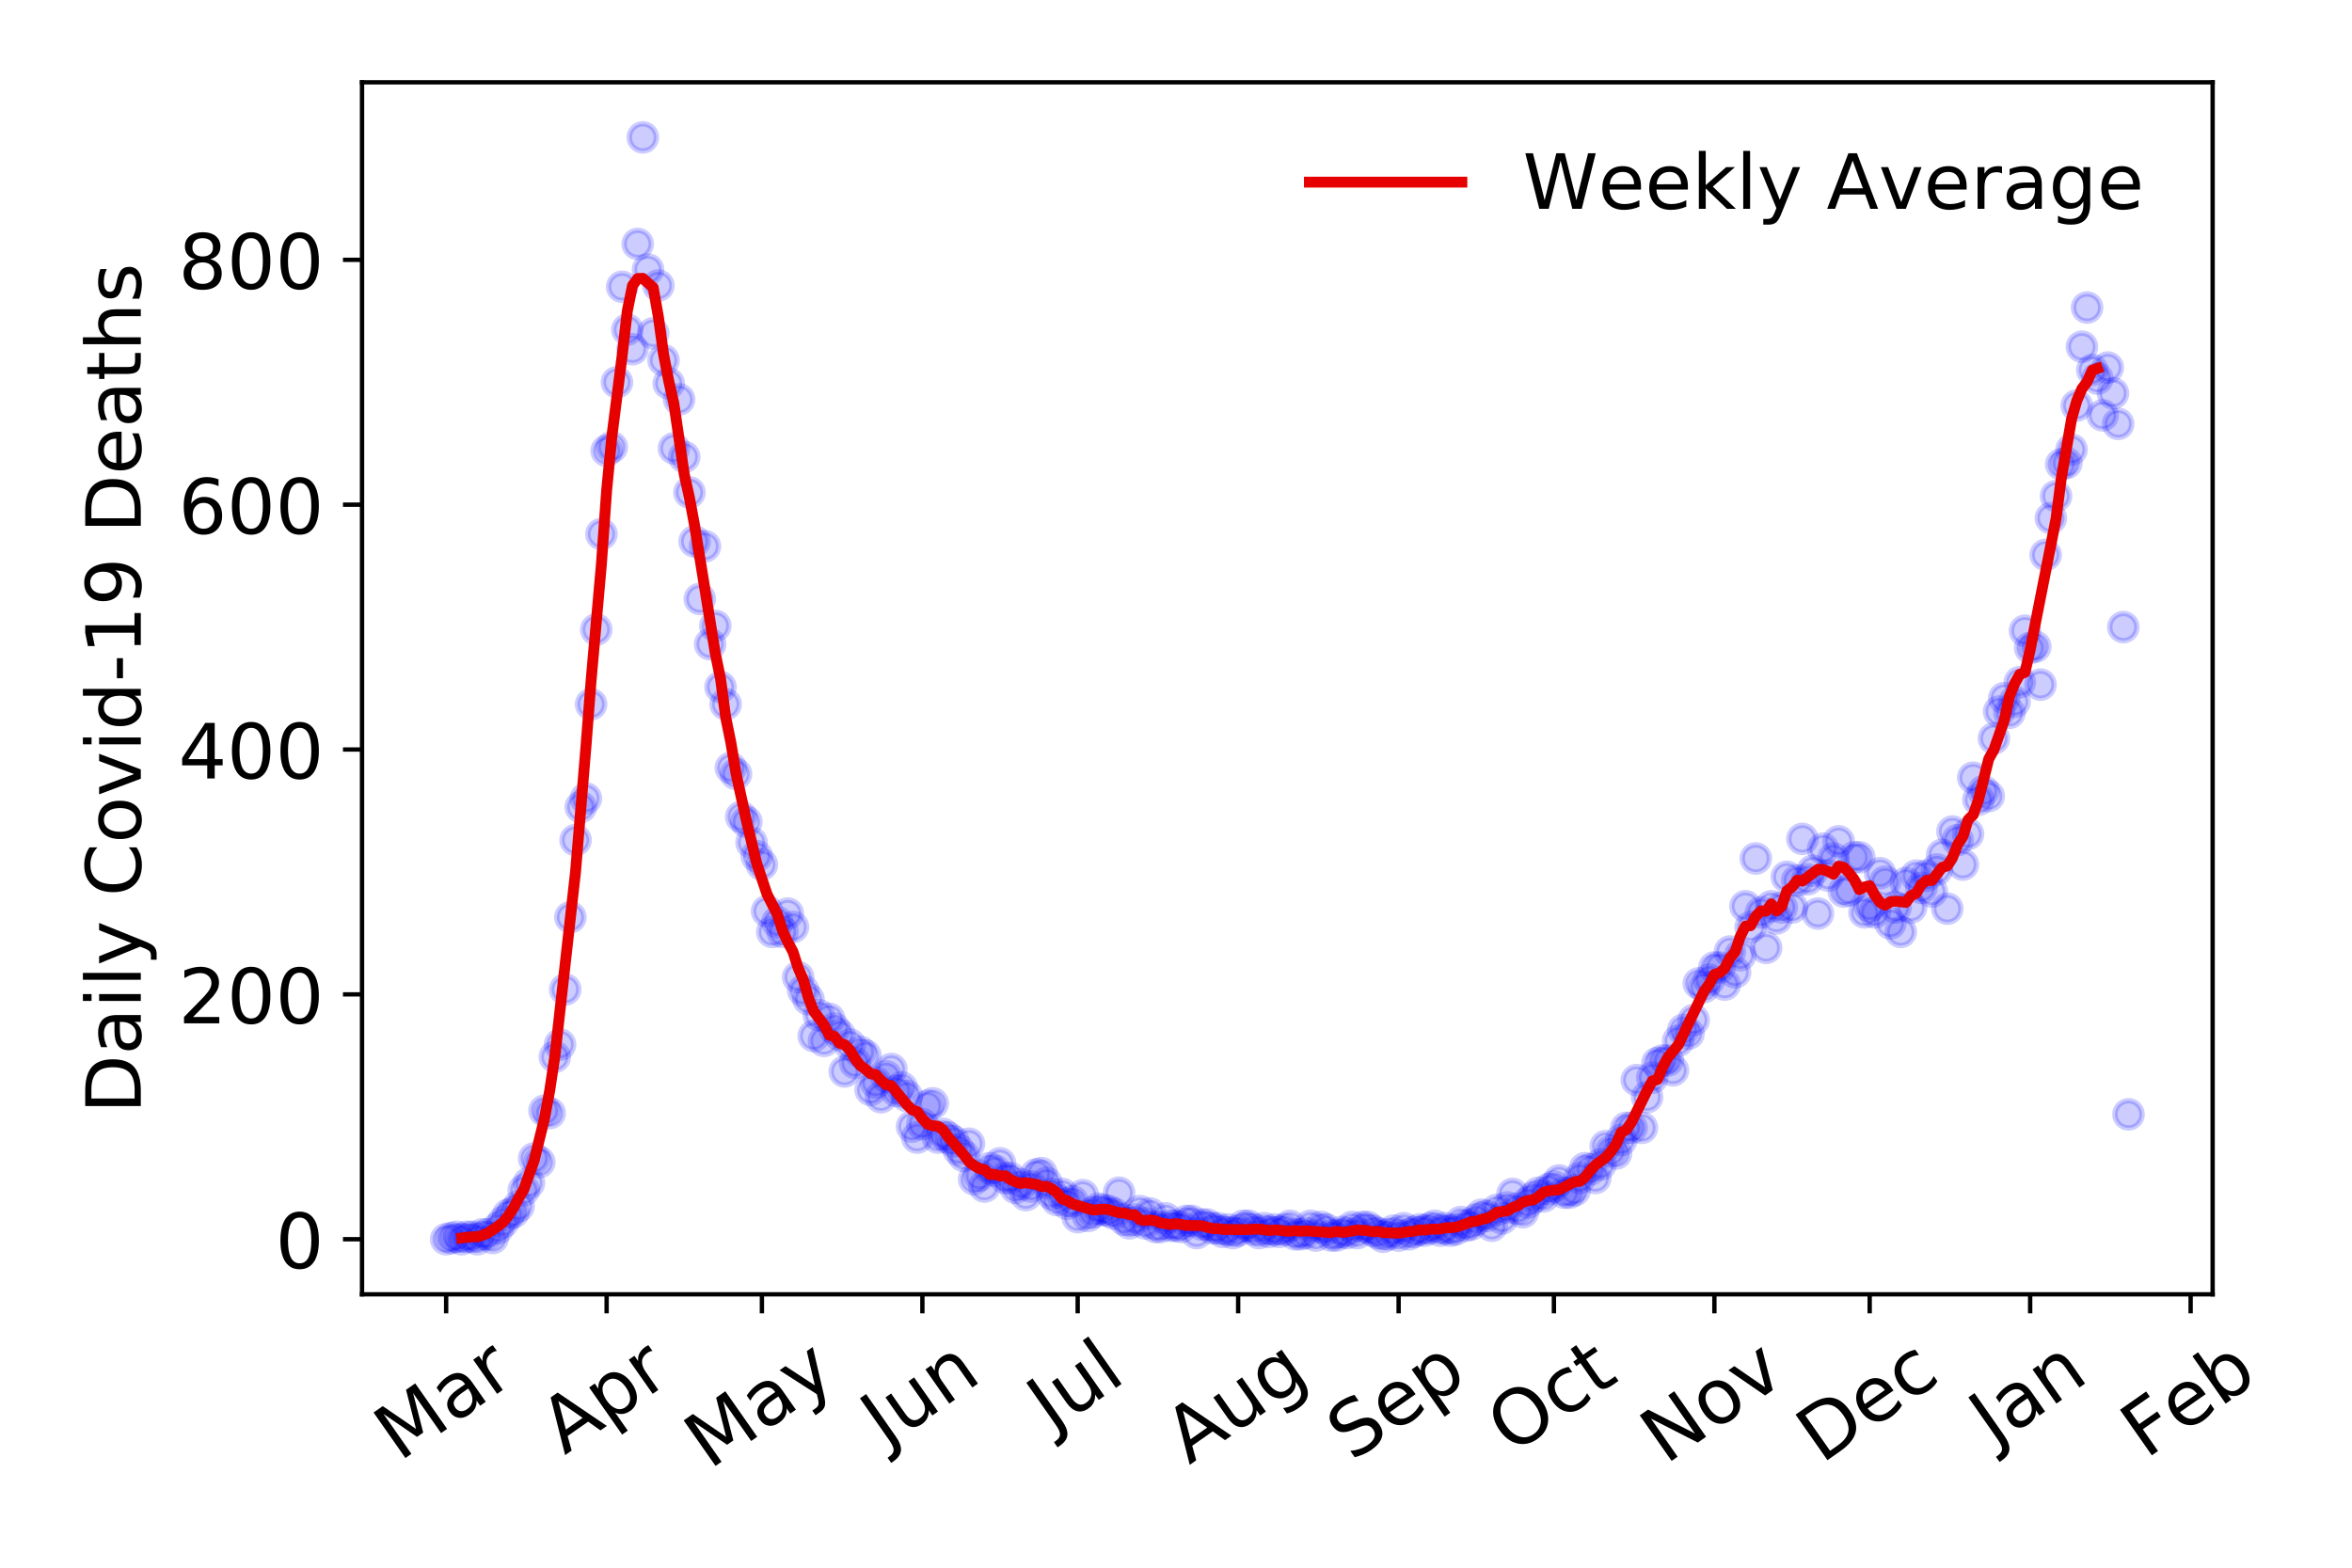 <?xml version="1.0" encoding="utf-8" standalone="no"?>
<!DOCTYPE svg PUBLIC "-//W3C//DTD SVG 1.1//EN"
  "http://www.w3.org/Graphics/SVG/1.1/DTD/svg11.dtd">
<!-- Created with matplotlib (https://matplotlib.org/) -->
<svg height="288pt" version="1.1" viewBox="0 0 432 288" width="432pt" xmlns="http://www.w3.org/2000/svg" xmlns:xlink="http://www.w3.org/1999/xlink">
 <defs>
  <style type="text/css">
*{stroke-linecap:butt;stroke-linejoin:round;}
  </style>
 </defs>
 <g id="figure_1">
  <g id="patch_1">
   <path d="M 0 288 
L 432 288 
L 432 0 
L 0 0 
z
" style="fill:#ffffff;"/>
  </g>
  <g id="axes_1">
   <g id="patch_2">
    <path d="M 66.495 237.778 
L 406.401 237.778 
L 406.401 15.12 
L 66.495 15.12 
z
" style="fill:#ffffff;"/>
   </g>
   <g id="matplotlib.axis_1">
    <g id="xtick_1">
     <g id="line2d_1">
      <defs>
       <path d="M 0 0 
L 0 3.5 
" id="m697c704df8" style="stroke:#000000;stroke-width:0.8;"/>
      </defs>
      <g>
       <use style="stroke:#000000;stroke-width:0.8;" x="81.945" xlink:href="#m697c704df8" y="237.778"/>
      </g>
     </g>
     <g id="text_1">
      <!-- Mar -->
      <defs>
       <path d="M 9.812 72.906 
L 24.516 72.906 
L 43.109 23.297 
L 61.812 72.906 
L 76.516 72.906 
L 76.516 0 
L 66.891 0 
L 66.891 64.016 
L 48.094 14.016 
L 38.188 14.016 
L 19.391 64.016 
L 19.391 0 
L 9.812 0 
z
" id="DejaVuSans-77"/>
       <path d="M 34.281 27.484 
Q 23.391 27.484 19.188 25 
Q 14.984 22.516 14.984 16.5 
Q 14.984 11.719 18.141 8.906 
Q 21.297 6.109 26.703 6.109 
Q 34.188 6.109 38.703 11.406 
Q 43.219 16.703 43.219 25.484 
L 43.219 27.484 
z
M 52.203 31.203 
L 52.203 0 
L 43.219 0 
L 43.219 8.297 
Q 40.141 3.328 35.547 0.953 
Q 30.953 -1.422 24.312 -1.422 
Q 15.922 -1.422 10.953 3.297 
Q 6 8.016 6 15.922 
Q 6 25.141 12.172 29.828 
Q 18.359 34.516 30.609 34.516 
L 43.219 34.516 
L 43.219 35.406 
Q 43.219 41.609 39.141 45 
Q 35.062 48.391 27.688 48.391 
Q 23 48.391 18.547 47.266 
Q 14.109 46.141 10.016 43.891 
L 10.016 52.203 
Q 14.938 54.109 19.578 55.047 
Q 24.219 56 28.609 56 
Q 40.484 56 46.344 49.844 
Q 52.203 43.703 52.203 31.203 
z
" id="DejaVuSans-97"/>
       <path d="M 41.109 46.297 
Q 39.594 47.172 37.812 47.578 
Q 36.031 48 33.891 48 
Q 26.266 48 22.188 43.047 
Q 18.109 38.094 18.109 28.812 
L 18.109 0 
L 9.078 0 
L 9.078 54.688 
L 18.109 54.688 
L 18.109 46.188 
Q 20.953 51.172 25.484 53.578 
Q 30.031 56 36.531 56 
Q 37.453 56 38.578 55.875 
Q 39.703 55.766 41.062 55.516 
z
" id="DejaVuSans-114"/>
      </defs>
      <g transform="translate(73.343 268.643)rotate(-35)scale(0.14 -0.14)">
       <use xlink:href="#DejaVuSans-77"/>
       <use x="86.279" xlink:href="#DejaVuSans-97"/>
       <use x="147.559" xlink:href="#DejaVuSans-114"/>
      </g>
     </g>
    </g>
    <g id="xtick_2">
     <g id="line2d_2">
      <g>
       <use style="stroke:#000000;stroke-width:0.8;" x="111.42" xlink:href="#m697c704df8" y="237.778"/>
      </g>
     </g>
     <g id="text_2">
      <!-- Apr -->
      <defs>
       <path d="M 34.188 63.188 
L 20.797 26.906 
L 47.609 26.906 
z
M 28.609 72.906 
L 39.797 72.906 
L 67.578 0 
L 57.328 0 
L 50.688 18.703 
L 17.828 18.703 
L 11.188 0 
L 0.781 0 
z
" id="DejaVuSans-65"/>
       <path d="M 18.109 8.203 
L 18.109 -20.797 
L 9.078 -20.797 
L 9.078 54.688 
L 18.109 54.688 
L 18.109 46.391 
Q 20.953 51.266 25.266 53.625 
Q 29.594 56 35.594 56 
Q 45.562 56 51.781 48.094 
Q 58.016 40.188 58.016 27.297 
Q 58.016 14.406 51.781 6.484 
Q 45.562 -1.422 35.594 -1.422 
Q 29.594 -1.422 25.266 0.953 
Q 20.953 3.328 18.109 8.203 
z
M 48.688 27.297 
Q 48.688 37.203 44.609 42.844 
Q 40.531 48.484 33.406 48.484 
Q 26.266 48.484 22.188 42.844 
Q 18.109 37.203 18.109 27.297 
Q 18.109 17.391 22.188 11.75 
Q 26.266 6.109 33.406 6.109 
Q 40.531 6.109 44.609 11.75 
Q 48.688 17.391 48.688 27.297 
z
" id="DejaVuSans-112"/>
      </defs>
      <g transform="translate(103.715 267.384)rotate(-35)scale(0.14 -0.14)">
       <use xlink:href="#DejaVuSans-65"/>
       <use x="68.408" xlink:href="#DejaVuSans-112"/>
       <use x="131.885" xlink:href="#DejaVuSans-114"/>
      </g>
     </g>
    </g>
    <g id="xtick_3">
     <g id="line2d_3">
      <g>
       <use style="stroke:#000000;stroke-width:0.8;" x="139.943" xlink:href="#m697c704df8" y="237.778"/>
      </g>
     </g>
     <g id="text_3">
      <!-- May -->
      <defs>
       <path d="M 32.172 -5.078 
Q 28.375 -14.844 24.75 -17.812 
Q 21.141 -20.797 15.094 -20.797 
L 7.906 -20.797 
L 7.906 -13.281 
L 13.188 -13.281 
Q 16.891 -13.281 18.938 -11.516 
Q 21 -9.766 23.484 -3.219 
L 25.094 0.875 
L 2.984 54.688 
L 12.5 54.688 
L 29.594 11.922 
L 46.688 54.688 
L 56.203 54.688 
z
" id="DejaVuSans-121"/>
      </defs>
      <g transform="translate(130.304 270.094)rotate(-35)scale(0.14 -0.14)">
       <use xlink:href="#DejaVuSans-77"/>
       <use x="86.279" xlink:href="#DejaVuSans-97"/>
       <use x="147.559" xlink:href="#DejaVuSans-121"/>
      </g>
     </g>
    </g>
    <g id="xtick_4">
     <g id="line2d_4">
      <g>
       <use style="stroke:#000000;stroke-width:0.8;" x="169.418" xlink:href="#m697c704df8" y="237.778"/>
      </g>
     </g>
     <g id="text_4">
      <!-- Jun -->
      <defs>
       <path d="M 9.812 72.906 
L 19.672 72.906 
L 19.672 5.078 
Q 19.672 -8.109 14.672 -14.062 
Q 9.672 -20.016 -1.422 -20.016 
L -5.172 -20.016 
L -5.172 -11.719 
L -2.094 -11.719 
Q 4.438 -11.719 7.125 -8.047 
Q 9.812 -4.391 9.812 5.078 
z
" id="DejaVuSans-74"/>
       <path d="M 8.5 21.578 
L 8.5 54.688 
L 17.484 54.688 
L 17.484 21.922 
Q 17.484 14.156 20.5 10.266 
Q 23.531 6.391 29.594 6.391 
Q 36.859 6.391 41.078 11.031 
Q 45.312 15.672 45.312 23.688 
L 45.312 54.688 
L 54.297 54.688 
L 54.297 0 
L 45.312 0 
L 45.312 8.406 
Q 42.047 3.422 37.719 1 
Q 33.406 -1.422 27.688 -1.422 
Q 18.266 -1.422 13.375 4.438 
Q 8.5 10.297 8.5 21.578 
z
M 31.109 56 
z
" id="DejaVuSans-117"/>
       <path d="M 54.891 33.016 
L 54.891 0 
L 45.906 0 
L 45.906 32.719 
Q 45.906 40.484 42.875 44.328 
Q 39.844 48.188 33.797 48.188 
Q 26.516 48.188 22.312 43.547 
Q 18.109 38.922 18.109 30.906 
L 18.109 0 
L 9.078 0 
L 9.078 54.688 
L 18.109 54.688 
L 18.109 46.188 
Q 21.344 51.125 25.703 53.562 
Q 30.078 56 35.797 56 
Q 45.219 56 50.047 50.172 
Q 54.891 44.344 54.891 33.016 
z
" id="DejaVuSans-110"/>
      </defs>
      <g transform="translate(162.674 266.039)rotate(-35)scale(0.14 -0.14)">
       <use xlink:href="#DejaVuSans-74"/>
       <use x="29.492" xlink:href="#DejaVuSans-117"/>
       <use x="92.871" xlink:href="#DejaVuSans-110"/>
      </g>
     </g>
    </g>
    <g id="xtick_5">
     <g id="line2d_5">
      <g>
       <use style="stroke:#000000;stroke-width:0.8;" x="197.941" xlink:href="#m697c704df8" y="237.778"/>
      </g>
     </g>
     <g id="text_5">
      <!-- Jul -->
      <defs>
       <path d="M 9.422 75.984 
L 18.406 75.984 
L 18.406 0 
L 9.422 0 
z
" id="DejaVuSans-108"/>
      </defs>
      <g transform="translate(193.238 263.181)rotate(-35)scale(0.14 -0.14)">
       <use xlink:href="#DejaVuSans-74"/>
       <use x="29.492" xlink:href="#DejaVuSans-117"/>
       <use x="92.871" xlink:href="#DejaVuSans-108"/>
      </g>
     </g>
    </g>
    <g id="xtick_6">
     <g id="line2d_6">
      <g>
       <use style="stroke:#000000;stroke-width:0.8;" x="227.415" xlink:href="#m697c704df8" y="237.778"/>
      </g>
     </g>
     <g id="text_6">
      <!-- Aug -->
      <defs>
       <path d="M 45.406 27.984 
Q 45.406 37.75 41.375 43.109 
Q 37.359 48.484 30.078 48.484 
Q 22.859 48.484 18.828 43.109 
Q 14.797 37.75 14.797 27.984 
Q 14.797 18.266 18.828 12.891 
Q 22.859 7.516 30.078 7.516 
Q 37.359 7.516 41.375 12.891 
Q 45.406 18.266 45.406 27.984 
z
M 54.391 6.781 
Q 54.391 -7.172 48.188 -13.984 
Q 42 -20.797 29.203 -20.797 
Q 24.469 -20.797 20.266 -20.094 
Q 16.062 -19.391 12.109 -17.922 
L 12.109 -9.188 
Q 16.062 -11.328 19.922 -12.344 
Q 23.781 -13.375 27.781 -13.375 
Q 36.625 -13.375 41.016 -8.766 
Q 45.406 -4.156 45.406 5.172 
L 45.406 9.625 
Q 42.625 4.781 38.281 2.391 
Q 33.938 0 27.875 0 
Q 17.828 0 11.672 7.656 
Q 5.516 15.328 5.516 27.984 
Q 5.516 40.672 11.672 48.328 
Q 17.828 56 27.875 56 
Q 33.938 56 38.281 53.609 
Q 42.625 51.219 45.406 46.391 
L 45.406 54.688 
L 54.391 54.688 
z
" id="DejaVuSans-103"/>
      </defs>
      <g transform="translate(218.435 269.172)rotate(-35)scale(0.14 -0.14)">
       <use xlink:href="#DejaVuSans-65"/>
       <use x="68.408" xlink:href="#DejaVuSans-117"/>
       <use x="131.787" xlink:href="#DejaVuSans-103"/>
      </g>
     </g>
    </g>
    <g id="xtick_7">
     <g id="line2d_7">
      <g>
       <use style="stroke:#000000;stroke-width:0.8;" x="256.89" xlink:href="#m697c704df8" y="237.778"/>
      </g>
     </g>
     <g id="text_7">
      <!-- Sep -->
      <defs>
       <path d="M 53.516 70.516 
L 53.516 60.891 
Q 47.906 63.578 42.922 64.891 
Q 37.938 66.219 33.297 66.219 
Q 25.25 66.219 20.875 63.094 
Q 16.5 59.969 16.5 54.203 
Q 16.5 49.359 19.406 46.891 
Q 22.312 44.438 30.422 42.922 
L 36.375 41.703 
Q 47.406 39.594 52.656 34.297 
Q 57.906 29 57.906 20.125 
Q 57.906 9.516 50.797 4.047 
Q 43.703 -1.422 29.984 -1.422 
Q 24.812 -1.422 18.969 -0.25 
Q 13.141 0.922 6.891 3.219 
L 6.891 13.375 
Q 12.891 10.016 18.656 8.297 
Q 24.422 6.594 29.984 6.594 
Q 38.422 6.594 43.016 9.906 
Q 47.609 13.234 47.609 19.391 
Q 47.609 24.75 44.312 27.781 
Q 41.016 30.812 33.5 32.328 
L 27.484 33.5 
Q 16.453 35.688 11.516 40.375 
Q 6.594 45.062 6.594 53.422 
Q 6.594 63.094 13.406 68.656 
Q 20.219 74.219 32.172 74.219 
Q 37.312 74.219 42.625 73.281 
Q 47.953 72.359 53.516 70.516 
z
" id="DejaVuSans-83"/>
       <path d="M 56.203 29.594 
L 56.203 25.203 
L 14.891 25.203 
Q 15.484 15.922 20.484 11.062 
Q 25.484 6.203 34.422 6.203 
Q 39.594 6.203 44.453 7.469 
Q 49.312 8.734 54.109 11.281 
L 54.109 2.781 
Q 49.266 0.734 44.188 -0.344 
Q 39.109 -1.422 33.891 -1.422 
Q 20.797 -1.422 13.156 6.188 
Q 5.516 13.812 5.516 26.812 
Q 5.516 40.234 12.766 48.109 
Q 20.016 56 32.328 56 
Q 43.359 56 49.781 48.891 
Q 56.203 41.797 56.203 29.594 
z
M 47.219 32.234 
Q 47.125 39.594 43.094 43.984 
Q 39.062 48.391 32.422 48.391 
Q 24.906 48.391 20.391 44.141 
Q 15.875 39.891 15.188 32.172 
z
" id="DejaVuSans-101"/>
      </defs>
      <g transform="translate(248.297 268.629)rotate(-35)scale(0.14 -0.14)">
       <use xlink:href="#DejaVuSans-83"/>
       <use x="63.477" xlink:href="#DejaVuSans-101"/>
       <use x="125" xlink:href="#DejaVuSans-112"/>
      </g>
     </g>
    </g>
    <g id="xtick_8">
     <g id="line2d_8">
      <g>
       <use style="stroke:#000000;stroke-width:0.8;" x="285.413" xlink:href="#m697c704df8" y="237.778"/>
      </g>
     </g>
     <g id="text_8">
      <!-- Oct -->
      <defs>
       <path d="M 39.406 66.219 
Q 28.656 66.219 22.328 58.203 
Q 16.016 50.203 16.016 36.375 
Q 16.016 22.609 22.328 14.594 
Q 28.656 6.594 39.406 6.594 
Q 50.141 6.594 56.422 14.594 
Q 62.703 22.609 62.703 36.375 
Q 62.703 50.203 56.422 58.203 
Q 50.141 66.219 39.406 66.219 
z
M 39.406 74.219 
Q 54.734 74.219 63.906 63.938 
Q 73.094 53.656 73.094 36.375 
Q 73.094 19.141 63.906 8.859 
Q 54.734 -1.422 39.406 -1.422 
Q 24.031 -1.422 14.812 8.828 
Q 5.609 19.094 5.609 36.375 
Q 5.609 53.656 14.812 63.938 
Q 24.031 74.219 39.406 74.219 
z
" id="DejaVuSans-79"/>
       <path d="M 48.781 52.594 
L 48.781 44.188 
Q 44.969 46.297 41.141 47.344 
Q 37.312 48.391 33.406 48.391 
Q 24.656 48.391 19.812 42.844 
Q 14.984 37.312 14.984 27.297 
Q 14.984 17.281 19.812 11.734 
Q 24.656 6.203 33.406 6.203 
Q 37.312 6.203 41.141 7.25 
Q 44.969 8.297 48.781 10.406 
L 48.781 2.094 
Q 45.016 0.344 40.984 -0.531 
Q 36.969 -1.422 32.422 -1.422 
Q 20.062 -1.422 12.781 6.344 
Q 5.516 14.109 5.516 27.297 
Q 5.516 40.672 12.859 48.328 
Q 20.219 56 33.016 56 
Q 37.156 56 41.109 55.141 
Q 45.062 54.297 48.781 52.594 
z
" id="DejaVuSans-99"/>
       <path d="M 18.312 70.219 
L 18.312 54.688 
L 36.812 54.688 
L 36.812 47.703 
L 18.312 47.703 
L 18.312 18.016 
Q 18.312 11.328 20.141 9.422 
Q 21.969 7.516 27.594 7.516 
L 36.812 7.516 
L 36.812 0 
L 27.594 0 
Q 17.188 0 13.234 3.875 
Q 9.281 7.766 9.281 18.016 
L 9.281 47.703 
L 2.688 47.703 
L 2.688 54.688 
L 9.281 54.688 
L 9.281 70.219 
z
" id="DejaVuSans-116"/>
      </defs>
      <g transform="translate(277.715 267.377)rotate(-35)scale(0.14 -0.14)">
       <use xlink:href="#DejaVuSans-79"/>
       <use x="78.711" xlink:href="#DejaVuSans-99"/>
       <use x="133.691" xlink:href="#DejaVuSans-116"/>
      </g>
     </g>
    </g>
    <g id="xtick_9">
     <g id="line2d_9">
      <g>
       <use style="stroke:#000000;stroke-width:0.8;" x="314.888" xlink:href="#m697c704df8" y="237.778"/>
      </g>
     </g>
     <g id="text_9">
      <!-- Nov -->
      <defs>
       <path d="M 9.812 72.906 
L 23.094 72.906 
L 55.422 11.922 
L 55.422 72.906 
L 64.984 72.906 
L 64.984 0 
L 51.703 0 
L 19.391 60.984 
L 19.391 0 
L 9.812 0 
z
" id="DejaVuSans-78"/>
       <path d="M 30.609 48.391 
Q 23.391 48.391 19.188 42.75 
Q 14.984 37.109 14.984 27.297 
Q 14.984 17.484 19.156 11.844 
Q 23.344 6.203 30.609 6.203 
Q 37.797 6.203 41.984 11.859 
Q 46.188 17.531 46.188 27.297 
Q 46.188 37.016 41.984 42.703 
Q 37.797 48.391 30.609 48.391 
z
M 30.609 56 
Q 42.328 56 49.016 48.375 
Q 55.719 40.766 55.719 27.297 
Q 55.719 13.875 49.016 6.219 
Q 42.328 -1.422 30.609 -1.422 
Q 18.844 -1.422 12.172 6.219 
Q 5.516 13.875 5.516 27.297 
Q 5.516 40.766 12.172 48.375 
Q 18.844 56 30.609 56 
z
" id="DejaVuSans-111"/>
       <path d="M 2.984 54.688 
L 12.5 54.688 
L 29.594 8.797 
L 46.688 54.688 
L 56.203 54.688 
L 35.688 0 
L 23.484 0 
z
" id="DejaVuSans-118"/>
      </defs>
      <g transform="translate(305.911 269.166)rotate(-35)scale(0.14 -0.14)">
       <use xlink:href="#DejaVuSans-78"/>
       <use x="74.805" xlink:href="#DejaVuSans-111"/>
       <use x="135.986" xlink:href="#DejaVuSans-118"/>
      </g>
     </g>
    </g>
    <g id="xtick_10">
     <g id="line2d_10">
      <g>
       <use style="stroke:#000000;stroke-width:0.8;" x="343.411" xlink:href="#m697c704df8" y="237.778"/>
      </g>
     </g>
     <g id="text_10">
      <!-- Dec -->
      <defs>
       <path d="M 19.672 64.797 
L 19.672 8.109 
L 31.594 8.109 
Q 46.688 8.109 53.688 14.938 
Q 60.688 21.781 60.688 36.531 
Q 60.688 51.172 53.688 57.984 
Q 46.688 64.797 31.594 64.797 
z
M 9.812 72.906 
L 30.078 72.906 
Q 51.266 72.906 61.172 64.094 
Q 71.094 55.281 71.094 36.531 
Q 71.094 17.672 61.125 8.828 
Q 51.172 0 30.078 0 
L 9.812 0 
z
" id="DejaVuSans-68"/>
      </defs>
      <g transform="translate(334.531 269.032)rotate(-35)scale(0.14 -0.14)">
       <use xlink:href="#DejaVuSans-68"/>
       <use x="77.002" xlink:href="#DejaVuSans-101"/>
       <use x="138.525" xlink:href="#DejaVuSans-99"/>
      </g>
     </g>
    </g>
    <g id="xtick_11">
     <g id="line2d_11">
      <g>
       <use style="stroke:#000000;stroke-width:0.8;" x="372.886" xlink:href="#m697c704df8" y="237.778"/>
      </g>
     </g>
     <g id="text_11">
      <!-- Jan -->
      <g transform="translate(366.262 265.871)rotate(-35)scale(0.14 -0.14)">
       <use xlink:href="#DejaVuSans-74"/>
       <use x="29.492" xlink:href="#DejaVuSans-97"/>
       <use x="90.771" xlink:href="#DejaVuSans-110"/>
      </g>
     </g>
    </g>
    <g id="xtick_12">
     <g id="line2d_12">
      <g>
       <use style="stroke:#000000;stroke-width:0.8;" x="402.36" xlink:href="#m697c704df8" y="237.778"/>
      </g>
     </g>
     <g id="text_12">
      <!-- Feb -->
      <defs>
       <path d="M 9.812 72.906 
L 51.703 72.906 
L 51.703 64.594 
L 19.672 64.594 
L 19.672 43.109 
L 48.578 43.109 
L 48.578 34.812 
L 19.672 34.812 
L 19.672 0 
L 9.812 0 
z
" id="DejaVuSans-70"/>
       <path d="M 48.688 27.297 
Q 48.688 37.203 44.609 42.844 
Q 40.531 48.484 33.406 48.484 
Q 26.266 48.484 22.188 42.844 
Q 18.109 37.203 18.109 27.297 
Q 18.109 17.391 22.188 11.75 
Q 26.266 6.109 33.406 6.109 
Q 40.531 6.109 44.609 11.75 
Q 48.688 17.391 48.688 27.297 
z
M 18.109 46.391 
Q 20.953 51.266 25.266 53.625 
Q 29.594 56 35.594 56 
Q 45.562 56 51.781 48.094 
Q 58.016 40.188 58.016 27.297 
Q 58.016 14.406 51.781 6.484 
Q 45.562 -1.422 35.594 -1.422 
Q 29.594 -1.422 25.266 0.953 
Q 20.953 3.328 18.109 8.203 
L 18.109 0 
L 9.078 0 
L 9.078 75.984 
L 18.109 75.984 
z
" id="DejaVuSans-98"/>
      </defs>
      <g transform="translate(394.114 268.143)rotate(-35)scale(0.14 -0.14)">
       <use xlink:href="#DejaVuSans-70"/>
       <use x="57.441" xlink:href="#DejaVuSans-101"/>
       <use x="118.965" xlink:href="#DejaVuSans-98"/>
      </g>
     </g>
    </g>
   </g>
   <g id="matplotlib.axis_2">
    <g id="ytick_1">
     <g id="line2d_13">
      <defs>
       <path d="M 0 0 
L -3.5 0 
" id="m38f6971cc8" style="stroke:#000000;stroke-width:0.8;"/>
      </defs>
      <g>
       <use style="stroke:#000000;stroke-width:0.8;" x="66.495" xlink:href="#m38f6971cc8" y="227.657"/>
      </g>
     </g>
     <g id="text_13">
      <!-- 0 -->
      <defs>
       <path d="M 31.781 66.406 
Q 24.172 66.406 20.328 58.906 
Q 16.5 51.422 16.5 36.375 
Q 16.5 21.391 20.328 13.891 
Q 24.172 6.391 31.781 6.391 
Q 39.453 6.391 43.281 13.891 
Q 47.125 21.391 47.125 36.375 
Q 47.125 51.422 43.281 58.906 
Q 39.453 66.406 31.781 66.406 
z
M 31.781 74.219 
Q 44.047 74.219 50.516 64.516 
Q 56.984 54.828 56.984 36.375 
Q 56.984 17.969 50.516 8.266 
Q 44.047 -1.422 31.781 -1.422 
Q 19.531 -1.422 13.062 8.266 
Q 6.594 17.969 6.594 36.375 
Q 6.594 54.828 13.062 64.516 
Q 19.531 74.219 31.781 74.219 
z
" id="DejaVuSans-48"/>
      </defs>
      <g transform="translate(50.587 232.976)scale(0.14 -0.14)">
       <use xlink:href="#DejaVuSans-48"/>
      </g>
     </g>
    </g>
    <g id="ytick_2">
     <g id="line2d_14">
      <g>
       <use style="stroke:#000000;stroke-width:0.8;" x="66.495" xlink:href="#m38f6971cc8" y="182.676"/>
      </g>
     </g>
     <g id="text_14">
      <!-- 200 -->
      <defs>
       <path d="M 19.188 8.297 
L 53.609 8.297 
L 53.609 0 
L 7.328 0 
L 7.328 8.297 
Q 12.938 14.109 22.625 23.891 
Q 32.328 33.688 34.812 36.531 
Q 39.547 41.844 41.422 45.531 
Q 43.312 49.219 43.312 52.781 
Q 43.312 58.594 39.234 62.25 
Q 35.156 65.922 28.609 65.922 
Q 23.969 65.922 18.812 64.312 
Q 13.672 62.703 7.812 59.422 
L 7.812 69.391 
Q 13.766 71.781 18.938 73 
Q 24.125 74.219 28.422 74.219 
Q 39.75 74.219 46.484 68.547 
Q 53.219 62.891 53.219 53.422 
Q 53.219 48.922 51.531 44.891 
Q 49.859 40.875 45.406 35.406 
Q 44.188 33.984 37.641 27.219 
Q 31.109 20.453 19.188 8.297 
z
" id="DejaVuSans-50"/>
      </defs>
      <g transform="translate(32.773 187.995)scale(0.14 -0.14)">
       <use xlink:href="#DejaVuSans-50"/>
       <use x="63.623" xlink:href="#DejaVuSans-48"/>
       <use x="127.246" xlink:href="#DejaVuSans-48"/>
      </g>
     </g>
    </g>
    <g id="ytick_3">
     <g id="line2d_15">
      <g>
       <use style="stroke:#000000;stroke-width:0.8;" x="66.495" xlink:href="#m38f6971cc8" y="137.694"/>
      </g>
     </g>
     <g id="text_15">
      <!-- 400 -->
      <defs>
       <path d="M 37.797 64.312 
L 12.891 25.391 
L 37.797 25.391 
z
M 35.203 72.906 
L 47.609 72.906 
L 47.609 25.391 
L 58.016 25.391 
L 58.016 17.188 
L 47.609 17.188 
L 47.609 0 
L 37.797 0 
L 37.797 17.188 
L 4.891 17.188 
L 4.891 26.703 
z
" id="DejaVuSans-52"/>
      </defs>
      <g transform="translate(32.773 143.013)scale(0.14 -0.14)">
       <use xlink:href="#DejaVuSans-52"/>
       <use x="63.623" xlink:href="#DejaVuSans-48"/>
       <use x="127.246" xlink:href="#DejaVuSans-48"/>
      </g>
     </g>
    </g>
    <g id="ytick_4">
     <g id="line2d_16">
      <g>
       <use style="stroke:#000000;stroke-width:0.8;" x="66.495" xlink:href="#m38f6971cc8" y="92.713"/>
      </g>
     </g>
     <g id="text_16">
      <!-- 600 -->
      <defs>
       <path d="M 33.016 40.375 
Q 26.375 40.375 22.484 35.828 
Q 18.609 31.297 18.609 23.391 
Q 18.609 15.531 22.484 10.953 
Q 26.375 6.391 33.016 6.391 
Q 39.656 6.391 43.531 10.953 
Q 47.406 15.531 47.406 23.391 
Q 47.406 31.297 43.531 35.828 
Q 39.656 40.375 33.016 40.375 
z
M 52.594 71.297 
L 52.594 62.312 
Q 48.875 64.062 45.094 64.984 
Q 41.312 65.922 37.594 65.922 
Q 27.828 65.922 22.672 59.328 
Q 17.531 52.734 16.797 39.406 
Q 19.672 43.656 24.016 45.922 
Q 28.375 48.188 33.594 48.188 
Q 44.578 48.188 50.953 41.516 
Q 57.328 34.859 57.328 23.391 
Q 57.328 12.156 50.688 5.359 
Q 44.047 -1.422 33.016 -1.422 
Q 20.359 -1.422 13.672 8.266 
Q 6.984 17.969 6.984 36.375 
Q 6.984 53.656 15.188 63.938 
Q 23.391 74.219 37.203 74.219 
Q 40.922 74.219 44.703 73.484 
Q 48.484 72.75 52.594 71.297 
z
" id="DejaVuSans-54"/>
      </defs>
      <g transform="translate(32.773 98.032)scale(0.14 -0.14)">
       <use xlink:href="#DejaVuSans-54"/>
       <use x="63.623" xlink:href="#DejaVuSans-48"/>
       <use x="127.246" xlink:href="#DejaVuSans-48"/>
      </g>
     </g>
    </g>
    <g id="ytick_5">
     <g id="line2d_17">
      <g>
       <use style="stroke:#000000;stroke-width:0.8;" x="66.495" xlink:href="#m38f6971cc8" y="47.732"/>
      </g>
     </g>
     <g id="text_17">
      <!-- 800 -->
      <defs>
       <path d="M 31.781 34.625 
Q 24.75 34.625 20.719 30.859 
Q 16.703 27.094 16.703 20.516 
Q 16.703 13.922 20.719 10.156 
Q 24.75 6.391 31.781 6.391 
Q 38.812 6.391 42.859 10.172 
Q 46.922 13.969 46.922 20.516 
Q 46.922 27.094 42.891 30.859 
Q 38.875 34.625 31.781 34.625 
z
M 21.922 38.812 
Q 15.578 40.375 12.031 44.719 
Q 8.5 49.078 8.5 55.328 
Q 8.5 64.062 14.719 69.141 
Q 20.953 74.219 31.781 74.219 
Q 42.672 74.219 48.875 69.141 
Q 55.078 64.062 55.078 55.328 
Q 55.078 49.078 51.531 44.719 
Q 48 40.375 41.703 38.812 
Q 48.828 37.156 52.797 32.312 
Q 56.781 27.484 56.781 20.516 
Q 56.781 9.906 50.312 4.234 
Q 43.844 -1.422 31.781 -1.422 
Q 19.734 -1.422 13.25 4.234 
Q 6.781 9.906 6.781 20.516 
Q 6.781 27.484 10.781 32.312 
Q 14.797 37.156 21.922 38.812 
z
M 18.312 54.391 
Q 18.312 48.734 21.844 45.562 
Q 25.391 42.391 31.781 42.391 
Q 38.141 42.391 41.719 45.562 
Q 45.312 48.734 45.312 54.391 
Q 45.312 60.062 41.719 63.234 
Q 38.141 66.406 31.781 66.406 
Q 25.391 66.406 21.844 63.234 
Q 18.312 60.062 18.312 54.391 
z
" id="DejaVuSans-56"/>
      </defs>
      <g transform="translate(32.773 53.05)scale(0.14 -0.14)">
       <use xlink:href="#DejaVuSans-56"/>
       <use x="63.623" xlink:href="#DejaVuSans-48"/>
       <use x="127.246" xlink:href="#DejaVuSans-48"/>
      </g>
     </g>
    </g>
    <g id="text_18">
     <!-- Daily Covid-19 Deaths -->
     <defs>
      <path d="M 9.422 54.688 
L 18.406 54.688 
L 18.406 0 
L 9.422 0 
z
M 9.422 75.984 
L 18.406 75.984 
L 18.406 64.594 
L 9.422 64.594 
z
" id="DejaVuSans-105"/>
      <path id="DejaVuSans-32"/>
      <path d="M 64.406 67.281 
L 64.406 56.891 
Q 59.422 61.531 53.781 63.812 
Q 48.141 66.109 41.797 66.109 
Q 29.297 66.109 22.656 58.469 
Q 16.016 50.828 16.016 36.375 
Q 16.016 21.969 22.656 14.328 
Q 29.297 6.688 41.797 6.688 
Q 48.141 6.688 53.781 8.984 
Q 59.422 11.281 64.406 15.922 
L 64.406 5.609 
Q 59.234 2.094 53.438 0.328 
Q 47.656 -1.422 41.219 -1.422 
Q 24.656 -1.422 15.125 8.703 
Q 5.609 18.844 5.609 36.375 
Q 5.609 53.953 15.125 64.078 
Q 24.656 74.219 41.219 74.219 
Q 47.75 74.219 53.531 72.484 
Q 59.328 70.75 64.406 67.281 
z
" id="DejaVuSans-67"/>
      <path d="M 45.406 46.391 
L 45.406 75.984 
L 54.391 75.984 
L 54.391 0 
L 45.406 0 
L 45.406 8.203 
Q 42.578 3.328 38.25 0.953 
Q 33.938 -1.422 27.875 -1.422 
Q 17.969 -1.422 11.734 6.484 
Q 5.516 14.406 5.516 27.297 
Q 5.516 40.188 11.734 48.094 
Q 17.969 56 27.875 56 
Q 33.938 56 38.25 53.625 
Q 42.578 51.266 45.406 46.391 
z
M 14.797 27.297 
Q 14.797 17.391 18.875 11.75 
Q 22.953 6.109 30.078 6.109 
Q 37.203 6.109 41.297 11.75 
Q 45.406 17.391 45.406 27.297 
Q 45.406 37.203 41.297 42.844 
Q 37.203 48.484 30.078 48.484 
Q 22.953 48.484 18.875 42.844 
Q 14.797 37.203 14.797 27.297 
z
" id="DejaVuSans-100"/>
      <path d="M 4.891 31.391 
L 31.203 31.391 
L 31.203 23.391 
L 4.891 23.391 
z
" id="DejaVuSans-45"/>
      <path d="M 12.406 8.297 
L 28.516 8.297 
L 28.516 63.922 
L 10.984 60.406 
L 10.984 69.391 
L 28.422 72.906 
L 38.281 72.906 
L 38.281 8.297 
L 54.391 8.297 
L 54.391 0 
L 12.406 0 
z
" id="DejaVuSans-49"/>
      <path d="M 10.984 1.516 
L 10.984 10.5 
Q 14.703 8.734 18.5 7.812 
Q 22.312 6.891 25.984 6.891 
Q 35.75 6.891 40.891 13.453 
Q 46.047 20.016 46.781 33.406 
Q 43.953 29.203 39.594 26.953 
Q 35.25 24.703 29.984 24.703 
Q 19.047 24.703 12.672 31.312 
Q 6.297 37.938 6.297 49.422 
Q 6.297 60.641 12.938 67.422 
Q 19.578 74.219 30.609 74.219 
Q 43.266 74.219 49.922 64.516 
Q 56.594 54.828 56.594 36.375 
Q 56.594 19.141 48.406 8.859 
Q 40.234 -1.422 26.422 -1.422 
Q 22.703 -1.422 18.891 -0.688 
Q 15.094 0.047 10.984 1.516 
z
M 30.609 32.422 
Q 37.25 32.422 41.125 36.953 
Q 45.016 41.5 45.016 49.422 
Q 45.016 57.281 41.125 61.844 
Q 37.25 66.406 30.609 66.406 
Q 23.969 66.406 20.094 61.844 
Q 16.219 57.281 16.219 49.422 
Q 16.219 41.5 20.094 36.953 
Q 23.969 32.422 30.609 32.422 
z
" id="DejaVuSans-57"/>
      <path d="M 54.891 33.016 
L 54.891 0 
L 45.906 0 
L 45.906 32.719 
Q 45.906 40.484 42.875 44.328 
Q 39.844 48.188 33.797 48.188 
Q 26.516 48.188 22.312 43.547 
Q 18.109 38.922 18.109 30.906 
L 18.109 0 
L 9.078 0 
L 9.078 75.984 
L 18.109 75.984 
L 18.109 46.188 
Q 21.344 51.125 25.703 53.562 
Q 30.078 56 35.797 56 
Q 45.219 56 50.047 50.172 
Q 54.891 44.344 54.891 33.016 
z
" id="DejaVuSans-104"/>
      <path d="M 44.281 53.078 
L 44.281 44.578 
Q 40.484 46.531 36.375 47.5 
Q 32.281 48.484 27.875 48.484 
Q 21.188 48.484 17.844 46.438 
Q 14.5 44.391 14.5 40.281 
Q 14.5 37.156 16.891 35.375 
Q 19.281 33.594 26.516 31.984 
L 29.594 31.297 
Q 39.156 29.25 43.188 25.516 
Q 47.219 21.781 47.219 15.094 
Q 47.219 7.469 41.188 3.016 
Q 35.156 -1.422 24.609 -1.422 
Q 20.219 -1.422 15.453 -0.562 
Q 10.688 0.297 5.422 2 
L 5.422 11.281 
Q 10.406 8.688 15.234 7.391 
Q 20.062 6.109 24.812 6.109 
Q 31.156 6.109 34.562 8.281 
Q 37.984 10.453 37.984 14.406 
Q 37.984 18.062 35.516 20.016 
Q 33.062 21.969 24.703 23.781 
L 21.578 24.516 
Q 13.234 26.266 9.516 29.906 
Q 5.812 33.547 5.812 39.891 
Q 5.812 47.609 11.281 51.797 
Q 16.75 56 26.812 56 
Q 31.781 56 36.172 55.266 
Q 40.578 54.547 44.281 53.078 
z
" id="DejaVuSans-115"/>
     </defs>
     <g transform="translate(25.861 204.56)rotate(-90)scale(0.14 -0.14)">
      <use xlink:href="#DejaVuSans-68"/>
      <use x="77.002" xlink:href="#DejaVuSans-97"/>
      <use x="138.281" xlink:href="#DejaVuSans-105"/>
      <use x="166.064" xlink:href="#DejaVuSans-108"/>
      <use x="193.848" xlink:href="#DejaVuSans-121"/>
      <use x="253.027" xlink:href="#DejaVuSans-32"/>
      <use x="284.814" xlink:href="#DejaVuSans-67"/>
      <use x="354.639" xlink:href="#DejaVuSans-111"/>
      <use x="415.82" xlink:href="#DejaVuSans-118"/>
      <use x="475" xlink:href="#DejaVuSans-105"/>
      <use x="502.783" xlink:href="#DejaVuSans-100"/>
      <use x="566.26" xlink:href="#DejaVuSans-45"/>
      <use x="602.344" xlink:href="#DejaVuSans-49"/>
      <use x="665.967" xlink:href="#DejaVuSans-57"/>
      <use x="729.59" xlink:href="#DejaVuSans-32"/>
      <use x="761.377" xlink:href="#DejaVuSans-68"/>
      <use x="838.379" xlink:href="#DejaVuSans-101"/>
      <use x="899.902" xlink:href="#DejaVuSans-97"/>
      <use x="961.182" xlink:href="#DejaVuSans-116"/>
      <use x="1000.391" xlink:href="#DejaVuSans-104"/>
      <use x="1063.77" xlink:href="#DejaVuSans-115"/>
     </g>
    </g>
   </g>
   <g id="line2d_18">
    <defs>
     <path d="M 0 2.5 
C 0.663 2.5 1.299 2.237 1.768 1.768 
C 2.237 1.299 2.5 0.663 2.5 0 
C 2.5 -0.663 2.237 -1.299 1.768 -1.768 
C 1.299 -2.237 0.663 -2.5 0 -2.5 
C -0.663 -2.5 -1.299 -2.237 -1.768 -1.768 
C -2.237 -1.299 -2.5 -0.663 -2.5 0 
C -2.5 0.663 -2.237 1.299 -1.768 1.768 
C -1.299 2.237 -0.663 2.5 0 2.5 
z
" id="m03deb74f61" style="stroke:#0000ff;stroke-opacity:0.2;"/>
    </defs>
    <g clip-path="url(#p6dfa73fb91)">
     <use style="fill:#0000ff;fill-opacity:0.2;stroke:#0000ff;stroke-opacity:0.2;" x="81.945" xlink:href="#m03deb74f61" y="227.657"/>
     <use style="fill:#0000ff;fill-opacity:0.2;stroke:#0000ff;stroke-opacity:0.2;" x="82.896" xlink:href="#m03deb74f61" y="227.432"/>
     <use style="fill:#0000ff;fill-opacity:0.2;stroke:#0000ff;stroke-opacity:0.2;" x="83.847" xlink:href="#m03deb74f61" y="227.208"/>
     <use style="fill:#0000ff;fill-opacity:0.2;stroke:#0000ff;stroke-opacity:0.2;" x="84.798" xlink:href="#m03deb74f61" y="227.657"/>
     <use style="fill:#0000ff;fill-opacity:0.2;stroke:#0000ff;stroke-opacity:0.2;" x="85.748" xlink:href="#m03deb74f61" y="227.208"/>
     <use style="fill:#0000ff;fill-opacity:0.2;stroke:#0000ff;stroke-opacity:0.2;" x="86.699" xlink:href="#m03deb74f61" y="227.208"/>
     <use style="fill:#0000ff;fill-opacity:0.2;stroke:#0000ff;stroke-opacity:0.2;" x="87.65" xlink:href="#m03deb74f61" y="227.657"/>
     <use style="fill:#0000ff;fill-opacity:0.2;stroke:#0000ff;stroke-opacity:0.2;" x="88.601" xlink:href="#m03deb74f61" y="226.758"/>
     <use style="fill:#0000ff;fill-opacity:0.2;stroke:#0000ff;stroke-opacity:0.2;" x="89.552" xlink:href="#m03deb74f61" y="226.758"/>
     <use style="fill:#0000ff;fill-opacity:0.2;stroke:#0000ff;stroke-opacity:0.2;" x="90.502" xlink:href="#m03deb74f61" y="227.432"/>
     <use style="fill:#0000ff;fill-opacity:0.2;stroke:#0000ff;stroke-opacity:0.2;" x="91.453" xlink:href="#m03deb74f61" y="225.633"/>
     <use style="fill:#0000ff;fill-opacity:0.2;stroke:#0000ff;stroke-opacity:0.2;" x="92.404" xlink:href="#m03deb74f61" y="224.509"/>
     <use style="fill:#0000ff;fill-opacity:0.2;stroke:#0000ff;stroke-opacity:0.2;" x="93.355" xlink:href="#m03deb74f61" y="223.159"/>
     <use style="fill:#0000ff;fill-opacity:0.2;stroke:#0000ff;stroke-opacity:0.2;" x="94.305" xlink:href="#m03deb74f61" y="222.709"/>
     <use style="fill:#0000ff;fill-opacity:0.2;stroke:#0000ff;stroke-opacity:0.2;" x="95.256" xlink:href="#m03deb74f61" y="221.585"/>
     <use style="fill:#0000ff;fill-opacity:0.2;stroke:#0000ff;stroke-opacity:0.2;" x="96.207" xlink:href="#m03deb74f61" y="218.661"/>
     <use style="fill:#0000ff;fill-opacity:0.2;stroke:#0000ff;stroke-opacity:0.2;" x="97.158" xlink:href="#m03deb74f61" y="217.312"/>
     <use style="fill:#0000ff;fill-opacity:0.2;stroke:#0000ff;stroke-opacity:0.2;" x="98.109" xlink:href="#m03deb74f61" y="212.813"/>
     <use style="fill:#0000ff;fill-opacity:0.2;stroke:#0000ff;stroke-opacity:0.2;" x="99.059" xlink:href="#m03deb74f61" y="213.488"/>
     <use style="fill:#0000ff;fill-opacity:0.2;stroke:#0000ff;stroke-opacity:0.2;" x="100.01" xlink:href="#m03deb74f61" y="204.042"/>
     <use style="fill:#0000ff;fill-opacity:0.2;stroke:#0000ff;stroke-opacity:0.2;" x="100.961" xlink:href="#m03deb74f61" y="204.492"/>
     <use style="fill:#0000ff;fill-opacity:0.2;stroke:#0000ff;stroke-opacity:0.2;" x="101.912" xlink:href="#m03deb74f61" y="194.146"/>
     <use style="fill:#0000ff;fill-opacity:0.2;stroke:#0000ff;stroke-opacity:0.2;" x="102.863" xlink:href="#m03deb74f61" y="191.897"/>
     <use style="fill:#0000ff;fill-opacity:0.2;stroke:#0000ff;stroke-opacity:0.2;" x="103.813" xlink:href="#m03deb74f61" y="181.776"/>
     <use style="fill:#0000ff;fill-opacity:0.2;stroke:#0000ff;stroke-opacity:0.2;" x="104.764" xlink:href="#m03deb74f61" y="168.507"/>
     <use style="fill:#0000ff;fill-opacity:0.2;stroke:#0000ff;stroke-opacity:0.2;" x="105.715" xlink:href="#m03deb74f61" y="154.338"/>
     <use style="fill:#0000ff;fill-opacity:0.2;stroke:#0000ff;stroke-opacity:0.2;" x="106.666" xlink:href="#m03deb74f61" y="148.265"/>
     <use style="fill:#0000ff;fill-opacity:0.2;stroke:#0000ff;stroke-opacity:0.2;" x="107.616" xlink:href="#m03deb74f61" y="146.691"/>
     <use style="fill:#0000ff;fill-opacity:0.2;stroke:#0000ff;stroke-opacity:0.2;" x="108.567" xlink:href="#m03deb74f61" y="129.373"/>
     <use style="fill:#0000ff;fill-opacity:0.2;stroke:#0000ff;stroke-opacity:0.2;" x="109.518" xlink:href="#m03deb74f61" y="115.654"/>
     <use style="fill:#0000ff;fill-opacity:0.2;stroke:#0000ff;stroke-opacity:0.2;" x="110.469" xlink:href="#m03deb74f61" y="98.111"/>
     <use style="fill:#0000ff;fill-opacity:0.2;stroke:#0000ff;stroke-opacity:0.2;" x="111.42" xlink:href="#m03deb74f61" y="82.817"/>
     <use style="fill:#0000ff;fill-opacity:0.2;stroke:#0000ff;stroke-opacity:0.2;" x="112.37" xlink:href="#m03deb74f61" y="82.142"/>
     <use style="fill:#0000ff;fill-opacity:0.2;stroke:#0000ff;stroke-opacity:0.2;" x="113.321" xlink:href="#m03deb74f61" y="70.222"/>
     <use style="fill:#0000ff;fill-opacity:0.2;stroke:#0000ff;stroke-opacity:0.2;" x="114.272" xlink:href="#m03deb74f61" y="52.68"/>
     <use style="fill:#0000ff;fill-opacity:0.2;stroke:#0000ff;stroke-opacity:0.2;" x="115.223" xlink:href="#m03deb74f61" y="60.551"/>
     <use style="fill:#0000ff;fill-opacity:0.2;stroke:#0000ff;stroke-opacity:0.2;" x="116.174" xlink:href="#m03deb74f61" y="64.15"/>
     <use style="fill:#0000ff;fill-opacity:0.2;stroke:#0000ff;stroke-opacity:0.2;" x="117.124" xlink:href="#m03deb74f61" y="44.808"/>
     <use style="fill:#0000ff;fill-opacity:0.2;stroke:#0000ff;stroke-opacity:0.2;" x="118.075" xlink:href="#m03deb74f61" y="25.241"/>
     <use style="fill:#0000ff;fill-opacity:0.2;stroke:#0000ff;stroke-opacity:0.2;" x="119.026" xlink:href="#m03deb74f61" y="49.531"/>
     <use style="fill:#0000ff;fill-opacity:0.2;stroke:#0000ff;stroke-opacity:0.2;" x="119.977" xlink:href="#m03deb74f61" y="61.226"/>
     <use style="fill:#0000ff;fill-opacity:0.2;stroke:#0000ff;stroke-opacity:0.2;" x="120.927" xlink:href="#m03deb74f61" y="52.455"/>
     <use style="fill:#0000ff;fill-opacity:0.2;stroke:#0000ff;stroke-opacity:0.2;" x="121.878" xlink:href="#m03deb74f61" y="66.174"/>
     <use style="fill:#0000ff;fill-opacity:0.2;stroke:#0000ff;stroke-opacity:0.2;" x="122.829" xlink:href="#m03deb74f61" y="70.447"/>
     <use style="fill:#0000ff;fill-opacity:0.2;stroke:#0000ff;stroke-opacity:0.2;" x="123.78" xlink:href="#m03deb74f61" y="82.367"/>
     <use style="fill:#0000ff;fill-opacity:0.2;stroke:#0000ff;stroke-opacity:0.2;" x="124.731" xlink:href="#m03deb74f61" y="73.371"/>
     <use style="fill:#0000ff;fill-opacity:0.2;stroke:#0000ff;stroke-opacity:0.2;" x="125.681" xlink:href="#m03deb74f61" y="83.942"/>
     <use style="fill:#0000ff;fill-opacity:0.2;stroke:#0000ff;stroke-opacity:0.2;" x="126.632" xlink:href="#m03deb74f61" y="90.464"/>
     <use style="fill:#0000ff;fill-opacity:0.2;stroke:#0000ff;stroke-opacity:0.2;" x="127.583" xlink:href="#m03deb74f61" y="99.46"/>
     <use style="fill:#0000ff;fill-opacity:0.2;stroke:#0000ff;stroke-opacity:0.2;" x="128.534" xlink:href="#m03deb74f61" y="110.031"/>
     <use style="fill:#0000ff;fill-opacity:0.2;stroke:#0000ff;stroke-opacity:0.2;" x="129.485" xlink:href="#m03deb74f61" y="100.36"/>
     <use style="fill:#0000ff;fill-opacity:0.2;stroke:#0000ff;stroke-opacity:0.2;" x="130.435" xlink:href="#m03deb74f61" y="118.352"/>
     <use style="fill:#0000ff;fill-opacity:0.2;stroke:#0000ff;stroke-opacity:0.2;" x="131.386" xlink:href="#m03deb74f61" y="114.979"/>
     <use style="fill:#0000ff;fill-opacity:0.2;stroke:#0000ff;stroke-opacity:0.2;" x="132.337" xlink:href="#m03deb74f61" y="126.224"/>
     <use style="fill:#0000ff;fill-opacity:0.2;stroke:#0000ff;stroke-opacity:0.2;" x="133.288" xlink:href="#m03deb74f61" y="129.373"/>
     <use style="fill:#0000ff;fill-opacity:0.2;stroke:#0000ff;stroke-opacity:0.2;" x="134.238" xlink:href="#m03deb74f61" y="141.068"/>
     <use style="fill:#0000ff;fill-opacity:0.2;stroke:#0000ff;stroke-opacity:0.2;" x="135.189" xlink:href="#m03deb74f61" y="142.193"/>
     <use style="fill:#0000ff;fill-opacity:0.2;stroke:#0000ff;stroke-opacity:0.2;" x="136.14" xlink:href="#m03deb74f61" y="150.064"/>
     <use style="fill:#0000ff;fill-opacity:0.2;stroke:#0000ff;stroke-opacity:0.2;" x="137.091" xlink:href="#m03deb74f61" y="150.964"/>
     <use style="fill:#0000ff;fill-opacity:0.2;stroke:#0000ff;stroke-opacity:0.2;" x="138.042" xlink:href="#m03deb74f61" y="154.787"/>
     <use style="fill:#0000ff;fill-opacity:0.2;stroke:#0000ff;stroke-opacity:0.2;" x="138.992" xlink:href="#m03deb74f61" y="157.261"/>
     <use style="fill:#0000ff;fill-opacity:0.2;stroke:#0000ff;stroke-opacity:0.2;" x="139.943" xlink:href="#m03deb74f61" y="158.836"/>
     <use style="fill:#0000ff;fill-opacity:0.2;stroke:#0000ff;stroke-opacity:0.2;" x="140.894" xlink:href="#m03deb74f61" y="167.382"/>
     <use style="fill:#0000ff;fill-opacity:0.2;stroke:#0000ff;stroke-opacity:0.2;" x="141.845" xlink:href="#m03deb74f61" y="171.206"/>
     <use style="fill:#0000ff;fill-opacity:0.2;stroke:#0000ff;stroke-opacity:0.2;" x="142.796" xlink:href="#m03deb74f61" y="169.406"/>
     <use style="fill:#0000ff;fill-opacity:0.2;stroke:#0000ff;stroke-opacity:0.2;" x="143.746" xlink:href="#m03deb74f61" y="171.206"/>
     <use style="fill:#0000ff;fill-opacity:0.2;stroke:#0000ff;stroke-opacity:0.2;" x="144.697" xlink:href="#m03deb74f61" y="167.832"/>
     <use style="fill:#0000ff;fill-opacity:0.2;stroke:#0000ff;stroke-opacity:0.2;" x="145.648" xlink:href="#m03deb74f61" y="170.306"/>
     <use style="fill:#0000ff;fill-opacity:0.2;stroke:#0000ff;stroke-opacity:0.2;" x="146.599" xlink:href="#m03deb74f61" y="179.527"/>
     <use style="fill:#0000ff;fill-opacity:0.2;stroke:#0000ff;stroke-opacity:0.2;" x="147.549" xlink:href="#m03deb74f61" y="182.001"/>
     <use style="fill:#0000ff;fill-opacity:0.2;stroke:#0000ff;stroke-opacity:0.2;" x="148.5" xlink:href="#m03deb74f61" y="183.576"/>
     <use style="fill:#0000ff;fill-opacity:0.2;stroke:#0000ff;stroke-opacity:0.2;" x="149.451" xlink:href="#m03deb74f61" y="190.323"/>
     <use style="fill:#0000ff;fill-opacity:0.2;stroke:#0000ff;stroke-opacity:0.2;" x="150.402" xlink:href="#m03deb74f61" y="186.499"/>
     <use style="fill:#0000ff;fill-opacity:0.2;stroke:#0000ff;stroke-opacity:0.2;" x="151.353" xlink:href="#m03deb74f61" y="191.222"/>
     <use style="fill:#0000ff;fill-opacity:0.2;stroke:#0000ff;stroke-opacity:0.2;" x="152.303" xlink:href="#m03deb74f61" y="187.174"/>
     <use style="fill:#0000ff;fill-opacity:0.2;stroke:#0000ff;stroke-opacity:0.2;" x="153.254" xlink:href="#m03deb74f61" y="188.973"/>
     <use style="fill:#0000ff;fill-opacity:0.2;stroke:#0000ff;stroke-opacity:0.2;" x="154.205" xlink:href="#m03deb74f61" y="190.098"/>
     <use style="fill:#0000ff;fill-opacity:0.2;stroke:#0000ff;stroke-opacity:0.2;" x="155.156" xlink:href="#m03deb74f61" y="196.845"/>
     <use style="fill:#0000ff;fill-opacity:0.2;stroke:#0000ff;stroke-opacity:0.2;" x="156.107" xlink:href="#m03deb74f61" y="191.897"/>
     <use style="fill:#0000ff;fill-opacity:0.2;stroke:#0000ff;stroke-opacity:0.2;" x="157.057" xlink:href="#m03deb74f61" y="195.271"/>
     <use style="fill:#0000ff;fill-opacity:0.2;stroke:#0000ff;stroke-opacity:0.2;" x="158.008" xlink:href="#m03deb74f61" y="193.247"/>
     <use style="fill:#0000ff;fill-opacity:0.2;stroke:#0000ff;stroke-opacity:0.2;" x="158.959" xlink:href="#m03deb74f61" y="193.921"/>
     <use style="fill:#0000ff;fill-opacity:0.2;stroke:#0000ff;stroke-opacity:0.2;" x="159.91" xlink:href="#m03deb74f61" y="200.219"/>
     <use style="fill:#0000ff;fill-opacity:0.2;stroke:#0000ff;stroke-opacity:0.2;" x="160.86" xlink:href="#m03deb74f61" y="198.869"/>
     <use style="fill:#0000ff;fill-opacity:0.2;stroke:#0000ff;stroke-opacity:0.2;" x="161.811" xlink:href="#m03deb74f61" y="201.568"/>
     <use style="fill:#0000ff;fill-opacity:0.2;stroke:#0000ff;stroke-opacity:0.2;" x="162.762" xlink:href="#m03deb74f61" y="197.745"/>
     <use style="fill:#0000ff;fill-opacity:0.2;stroke:#0000ff;stroke-opacity:0.2;" x="163.713" xlink:href="#m03deb74f61" y="196.395"/>
     <use style="fill:#0000ff;fill-opacity:0.2;stroke:#0000ff;stroke-opacity:0.2;" x="164.664" xlink:href="#m03deb74f61" y="200.444"/>
     <use style="fill:#0000ff;fill-opacity:0.2;stroke:#0000ff;stroke-opacity:0.2;" x="165.614" xlink:href="#m03deb74f61" y="199.769"/>
     <use style="fill:#0000ff;fill-opacity:0.2;stroke:#0000ff;stroke-opacity:0.2;" x="166.565" xlink:href="#m03deb74f61" y="201.343"/>
     <use style="fill:#0000ff;fill-opacity:0.2;stroke:#0000ff;stroke-opacity:0.2;" x="167.516" xlink:href="#m03deb74f61" y="206.966"/>
     <use style="fill:#0000ff;fill-opacity:0.2;stroke:#0000ff;stroke-opacity:0.2;" x="168.467" xlink:href="#m03deb74f61" y="208.99"/>
     <use style="fill:#0000ff;fill-opacity:0.2;stroke:#0000ff;stroke-opacity:0.2;" x="169.418" xlink:href="#m03deb74f61" y="206.516"/>
     <use style="fill:#0000ff;fill-opacity:0.2;stroke:#0000ff;stroke-opacity:0.2;" x="170.368" xlink:href="#m03deb74f61" y="203.142"/>
     <use style="fill:#0000ff;fill-opacity:0.2;stroke:#0000ff;stroke-opacity:0.2;" x="171.319" xlink:href="#m03deb74f61" y="202.693"/>
     <use style="fill:#0000ff;fill-opacity:0.2;stroke:#0000ff;stroke-opacity:0.2;" x="172.27" xlink:href="#m03deb74f61" y="208.99"/>
     <use style="fill:#0000ff;fill-opacity:0.2;stroke:#0000ff;stroke-opacity:0.2;" x="173.221" xlink:href="#m03deb74f61" y="208.315"/>
     <use style="fill:#0000ff;fill-opacity:0.2;stroke:#0000ff;stroke-opacity:0.2;" x="174.171" xlink:href="#m03deb74f61" y="208.99"/>
     <use style="fill:#0000ff;fill-opacity:0.2;stroke:#0000ff;stroke-opacity:0.2;" x="175.122" xlink:href="#m03deb74f61" y="209.665"/>
     <use style="fill:#0000ff;fill-opacity:0.2;stroke:#0000ff;stroke-opacity:0.2;" x="176.073" xlink:href="#m03deb74f61" y="211.239"/>
     <use style="fill:#0000ff;fill-opacity:0.2;stroke:#0000ff;stroke-opacity:0.2;" x="177.024" xlink:href="#m03deb74f61" y="212.364"/>
     <use style="fill:#0000ff;fill-opacity:0.2;stroke:#0000ff;stroke-opacity:0.2;" x="177.975" xlink:href="#m03deb74f61" y="210.115"/>
     <use style="fill:#0000ff;fill-opacity:0.2;stroke:#0000ff;stroke-opacity:0.2;" x="178.925" xlink:href="#m03deb74f61" y="216.637"/>
     <use style="fill:#0000ff;fill-opacity:0.2;stroke:#0000ff;stroke-opacity:0.2;" x="179.876" xlink:href="#m03deb74f61" y="215.962"/>
     <use style="fill:#0000ff;fill-opacity:0.2;stroke:#0000ff;stroke-opacity:0.2;" x="180.827" xlink:href="#m03deb74f61" y="217.986"/>
     <use style="fill:#0000ff;fill-opacity:0.2;stroke:#0000ff;stroke-opacity:0.2;" x="181.778" xlink:href="#m03deb74f61" y="214.613"/>
     <use style="fill:#0000ff;fill-opacity:0.2;stroke:#0000ff;stroke-opacity:0.2;" x="182.729" xlink:href="#m03deb74f61" y="215.063"/>
     <use style="fill:#0000ff;fill-opacity:0.2;stroke:#0000ff;stroke-opacity:0.2;" x="183.679" xlink:href="#m03deb74f61" y="213.713"/>
     <use style="fill:#0000ff;fill-opacity:0.2;stroke:#0000ff;stroke-opacity:0.2;" x="184.63" xlink:href="#m03deb74f61" y="216.412"/>
     <use style="fill:#0000ff;fill-opacity:0.2;stroke:#0000ff;stroke-opacity:0.2;" x="185.581" xlink:href="#m03deb74f61" y="216.412"/>
     <use style="fill:#0000ff;fill-opacity:0.2;stroke:#0000ff;stroke-opacity:0.2;" x="186.532" xlink:href="#m03deb74f61" y="218.211"/>
     <use style="fill:#0000ff;fill-opacity:0.2;stroke:#0000ff;stroke-opacity:0.2;" x="187.482" xlink:href="#m03deb74f61" y="217.537"/>
     <use style="fill:#0000ff;fill-opacity:0.2;stroke:#0000ff;stroke-opacity:0.2;" x="188.433" xlink:href="#m03deb74f61" y="219.561"/>
     <use style="fill:#0000ff;fill-opacity:0.2;stroke:#0000ff;stroke-opacity:0.2;" x="189.384" xlink:href="#m03deb74f61" y="217.986"/>
     <use style="fill:#0000ff;fill-opacity:0.2;stroke:#0000ff;stroke-opacity:0.2;" x="190.335" xlink:href="#m03deb74f61" y="215.737"/>
     <use style="fill:#0000ff;fill-opacity:0.2;stroke:#0000ff;stroke-opacity:0.2;" x="191.286" xlink:href="#m03deb74f61" y="215.512"/>
     <use style="fill:#0000ff;fill-opacity:0.2;stroke:#0000ff;stroke-opacity:0.2;" x="192.236" xlink:href="#m03deb74f61" y="217.312"/>
     <use style="fill:#0000ff;fill-opacity:0.2;stroke:#0000ff;stroke-opacity:0.2;" x="193.187" xlink:href="#m03deb74f61" y="219.336"/>
     <use style="fill:#0000ff;fill-opacity:0.2;stroke:#0000ff;stroke-opacity:0.2;" x="194.138" xlink:href="#m03deb74f61" y="220.46"/>
     <use style="fill:#0000ff;fill-opacity:0.2;stroke:#0000ff;stroke-opacity:0.2;" x="195.089" xlink:href="#m03deb74f61" y="219.336"/>
     <use style="fill:#0000ff;fill-opacity:0.2;stroke:#0000ff;stroke-opacity:0.2;" x="196.04" xlink:href="#m03deb74f61" y="221.135"/>
     <use style="fill:#0000ff;fill-opacity:0.2;stroke:#0000ff;stroke-opacity:0.2;" x="196.99" xlink:href="#m03deb74f61" y="220.685"/>
     <use style="fill:#0000ff;fill-opacity:0.2;stroke:#0000ff;stroke-opacity:0.2;" x="197.941" xlink:href="#m03deb74f61" y="223.609"/>
     <use style="fill:#0000ff;fill-opacity:0.2;stroke:#0000ff;stroke-opacity:0.2;" x="198.892" xlink:href="#m03deb74f61" y="219.561"/>
     <use style="fill:#0000ff;fill-opacity:0.2;stroke:#0000ff;stroke-opacity:0.2;" x="199.843" xlink:href="#m03deb74f61" y="223.384"/>
     <use style="fill:#0000ff;fill-opacity:0.2;stroke:#0000ff;stroke-opacity:0.2;" x="200.793" xlink:href="#m03deb74f61" y="222.709"/>
     <use style="fill:#0000ff;fill-opacity:0.2;stroke:#0000ff;stroke-opacity:0.2;" x="201.744" xlink:href="#m03deb74f61" y="222.035"/>
     <use style="fill:#0000ff;fill-opacity:0.2;stroke:#0000ff;stroke-opacity:0.2;" x="202.695" xlink:href="#m03deb74f61" y="222.26"/>
     <use style="fill:#0000ff;fill-opacity:0.2;stroke:#0000ff;stroke-opacity:0.2;" x="203.646" xlink:href="#m03deb74f61" y="222.484"/>
     <use style="fill:#0000ff;fill-opacity:0.2;stroke:#0000ff;stroke-opacity:0.2;" x="204.597" xlink:href="#m03deb74f61" y="222.934"/>
     <use style="fill:#0000ff;fill-opacity:0.2;stroke:#0000ff;stroke-opacity:0.2;" x="205.547" xlink:href="#m03deb74f61" y="219.111"/>
     <use style="fill:#0000ff;fill-opacity:0.2;stroke:#0000ff;stroke-opacity:0.2;" x="206.498" xlink:href="#m03deb74f61" y="224.059"/>
     <use style="fill:#0000ff;fill-opacity:0.2;stroke:#0000ff;stroke-opacity:0.2;" x="207.449" xlink:href="#m03deb74f61" y="224.734"/>
     <use style="fill:#0000ff;fill-opacity:0.2;stroke:#0000ff;stroke-opacity:0.2;" x="208.4" xlink:href="#m03deb74f61" y="224.059"/>
     <use style="fill:#0000ff;fill-opacity:0.2;stroke:#0000ff;stroke-opacity:0.2;" x="209.351" xlink:href="#m03deb74f61" y="222.484"/>
     <use style="fill:#0000ff;fill-opacity:0.2;stroke:#0000ff;stroke-opacity:0.2;" x="210.301" xlink:href="#m03deb74f61" y="224.734"/>
     <use style="fill:#0000ff;fill-opacity:0.2;stroke:#0000ff;stroke-opacity:0.2;" x="211.252" xlink:href="#m03deb74f61" y="222.934"/>
     <use style="fill:#0000ff;fill-opacity:0.2;stroke:#0000ff;stroke-opacity:0.2;" x="212.203" xlink:href="#m03deb74f61" y="225.408"/>
     <use style="fill:#0000ff;fill-opacity:0.2;stroke:#0000ff;stroke-opacity:0.2;" x="213.154" xlink:href="#m03deb74f61" y="225.408"/>
     <use style="fill:#0000ff;fill-opacity:0.2;stroke:#0000ff;stroke-opacity:0.2;" x="214.104" xlink:href="#m03deb74f61" y="223.834"/>
     <use style="fill:#0000ff;fill-opacity:0.2;stroke:#0000ff;stroke-opacity:0.2;" x="215.055" xlink:href="#m03deb74f61" y="225.183"/>
     <use style="fill:#0000ff;fill-opacity:0.2;stroke:#0000ff;stroke-opacity:0.2;" x="216.006" xlink:href="#m03deb74f61" y="225.183"/>
     <use style="fill:#0000ff;fill-opacity:0.2;stroke:#0000ff;stroke-opacity:0.2;" x="216.957" xlink:href="#m03deb74f61" y="225.408"/>
     <use style="fill:#0000ff;fill-opacity:0.2;stroke:#0000ff;stroke-opacity:0.2;" x="217.908" xlink:href="#m03deb74f61" y="224.284"/>
     <use style="fill:#0000ff;fill-opacity:0.2;stroke:#0000ff;stroke-opacity:0.2;" x="218.858" xlink:href="#m03deb74f61" y="224.284"/>
     <use style="fill:#0000ff;fill-opacity:0.2;stroke:#0000ff;stroke-opacity:0.2;" x="219.809" xlink:href="#m03deb74f61" y="226.533"/>
     <use style="fill:#0000ff;fill-opacity:0.2;stroke:#0000ff;stroke-opacity:0.2;" x="220.76" xlink:href="#m03deb74f61" y="224.958"/>
     <use style="fill:#0000ff;fill-opacity:0.2;stroke:#0000ff;stroke-opacity:0.2;" x="221.711" xlink:href="#m03deb74f61" y="224.958"/>
     <use style="fill:#0000ff;fill-opacity:0.2;stroke:#0000ff;stroke-opacity:0.2;" x="222.662" xlink:href="#m03deb74f61" y="225.633"/>
     <use style="fill:#0000ff;fill-opacity:0.2;stroke:#0000ff;stroke-opacity:0.2;" x="223.612" xlink:href="#m03deb74f61" y="225.633"/>
     <use style="fill:#0000ff;fill-opacity:0.2;stroke:#0000ff;stroke-opacity:0.2;" x="224.563" xlink:href="#m03deb74f61" y="226.308"/>
     <use style="fill:#0000ff;fill-opacity:0.2;stroke:#0000ff;stroke-opacity:0.2;" x="225.514" xlink:href="#m03deb74f61" y="225.858"/>
     <use style="fill:#0000ff;fill-opacity:0.2;stroke:#0000ff;stroke-opacity:0.2;" x="226.465" xlink:href="#m03deb74f61" y="226.533"/>
     <use style="fill:#0000ff;fill-opacity:0.2;stroke:#0000ff;stroke-opacity:0.2;" x="227.415" xlink:href="#m03deb74f61" y="226.083"/>
     <use style="fill:#0000ff;fill-opacity:0.2;stroke:#0000ff;stroke-opacity:0.2;" x="228.366" xlink:href="#m03deb74f61" y="225.183"/>
     <use style="fill:#0000ff;fill-opacity:0.2;stroke:#0000ff;stroke-opacity:0.2;" x="229.317" xlink:href="#m03deb74f61" y="225.183"/>
     <use style="fill:#0000ff;fill-opacity:0.2;stroke:#0000ff;stroke-opacity:0.2;" x="230.268" xlink:href="#m03deb74f61" y="225.858"/>
     <use style="fill:#0000ff;fill-opacity:0.2;stroke:#0000ff;stroke-opacity:0.2;" x="231.219" xlink:href="#m03deb74f61" y="226.533"/>
     <use style="fill:#0000ff;fill-opacity:0.2;stroke:#0000ff;stroke-opacity:0.2;" x="232.169" xlink:href="#m03deb74f61" y="225.633"/>
     <use style="fill:#0000ff;fill-opacity:0.2;stroke:#0000ff;stroke-opacity:0.2;" x="233.12" xlink:href="#m03deb74f61" y="226.308"/>
     <use style="fill:#0000ff;fill-opacity:0.2;stroke:#0000ff;stroke-opacity:0.2;" x="234.071" xlink:href="#m03deb74f61" y="225.858"/>
     <use style="fill:#0000ff;fill-opacity:0.2;stroke:#0000ff;stroke-opacity:0.2;" x="235.022" xlink:href="#m03deb74f61" y="226.308"/>
     <use style="fill:#0000ff;fill-opacity:0.2;stroke:#0000ff;stroke-opacity:0.2;" x="235.973" xlink:href="#m03deb74f61" y="225.858"/>
     <use style="fill:#0000ff;fill-opacity:0.2;stroke:#0000ff;stroke-opacity:0.2;" x="236.923" xlink:href="#m03deb74f61" y="225.183"/>
     <use style="fill:#0000ff;fill-opacity:0.2;stroke:#0000ff;stroke-opacity:0.2;" x="237.874" xlink:href="#m03deb74f61" y="226.758"/>
     <use style="fill:#0000ff;fill-opacity:0.2;stroke:#0000ff;stroke-opacity:0.2;" x="238.825" xlink:href="#m03deb74f61" y="226.758"/>
     <use style="fill:#0000ff;fill-opacity:0.2;stroke:#0000ff;stroke-opacity:0.2;" x="239.776" xlink:href="#m03deb74f61" y="226.533"/>
     <use style="fill:#0000ff;fill-opacity:0.2;stroke:#0000ff;stroke-opacity:0.2;" x="240.726" xlink:href="#m03deb74f61" y="225.183"/>
     <use style="fill:#0000ff;fill-opacity:0.2;stroke:#0000ff;stroke-opacity:0.2;" x="241.677" xlink:href="#m03deb74f61" y="226.983"/>
     <use style="fill:#0000ff;fill-opacity:0.2;stroke:#0000ff;stroke-opacity:0.2;" x="242.628" xlink:href="#m03deb74f61" y="225.408"/>
     <use style="fill:#0000ff;fill-opacity:0.2;stroke:#0000ff;stroke-opacity:0.2;" x="243.579" xlink:href="#m03deb74f61" y="225.858"/>
     <use style="fill:#0000ff;fill-opacity:0.2;stroke:#0000ff;stroke-opacity:0.2;" x="244.53" xlink:href="#m03deb74f61" y="226.983"/>
     <use style="fill:#0000ff;fill-opacity:0.2;stroke:#0000ff;stroke-opacity:0.2;" x="245.48" xlink:href="#m03deb74f61" y="226.983"/>
     <use style="fill:#0000ff;fill-opacity:0.2;stroke:#0000ff;stroke-opacity:0.2;" x="246.431" xlink:href="#m03deb74f61" y="226.308"/>
     <use style="fill:#0000ff;fill-opacity:0.2;stroke:#0000ff;stroke-opacity:0.2;" x="247.382" xlink:href="#m03deb74f61" y="226.533"/>
     <use style="fill:#0000ff;fill-opacity:0.2;stroke:#0000ff;stroke-opacity:0.2;" x="248.333" xlink:href="#m03deb74f61" y="225.408"/>
     <use style="fill:#0000ff;fill-opacity:0.2;stroke:#0000ff;stroke-opacity:0.2;" x="249.284" xlink:href="#m03deb74f61" y="226.533"/>
     <use style="fill:#0000ff;fill-opacity:0.2;stroke:#0000ff;stroke-opacity:0.2;" x="250.234" xlink:href="#m03deb74f61" y="225.408"/>
     <use style="fill:#0000ff;fill-opacity:0.2;stroke:#0000ff;stroke-opacity:0.2;" x="251.185" xlink:href="#m03deb74f61" y="225.408"/>
     <use style="fill:#0000ff;fill-opacity:0.2;stroke:#0000ff;stroke-opacity:0.2;" x="252.136" xlink:href="#m03deb74f61" y="226.083"/>
     <use style="fill:#0000ff;fill-opacity:0.2;stroke:#0000ff;stroke-opacity:0.2;" x="253.087" xlink:href="#m03deb74f61" y="226.533"/>
     <use style="fill:#0000ff;fill-opacity:0.2;stroke:#0000ff;stroke-opacity:0.2;" x="254.037" xlink:href="#m03deb74f61" y="227.208"/>
     <use style="fill:#0000ff;fill-opacity:0.2;stroke:#0000ff;stroke-opacity:0.2;" x="254.988" xlink:href="#m03deb74f61" y="226.758"/>
     <use style="fill:#0000ff;fill-opacity:0.2;stroke:#0000ff;stroke-opacity:0.2;" x="255.939" xlink:href="#m03deb74f61" y="226.083"/>
     <use style="fill:#0000ff;fill-opacity:0.2;stroke:#0000ff;stroke-opacity:0.2;" x="256.89" xlink:href="#m03deb74f61" y="226.983"/>
     <use style="fill:#0000ff;fill-opacity:0.2;stroke:#0000ff;stroke-opacity:0.2;" x="257.841" xlink:href="#m03deb74f61" y="225.633"/>
     <use style="fill:#0000ff;fill-opacity:0.2;stroke:#0000ff;stroke-opacity:0.2;" x="258.791" xlink:href="#m03deb74f61" y="226.758"/>
     <use style="fill:#0000ff;fill-opacity:0.2;stroke:#0000ff;stroke-opacity:0.2;" x="259.742" xlink:href="#m03deb74f61" y="226.308"/>
     <use style="fill:#0000ff;fill-opacity:0.2;stroke:#0000ff;stroke-opacity:0.2;" x="260.693" xlink:href="#m03deb74f61" y="225.858"/>
     <use style="fill:#0000ff;fill-opacity:0.2;stroke:#0000ff;stroke-opacity:0.2;" x="261.644" xlink:href="#m03deb74f61" y="226.083"/>
     <use style="fill:#0000ff;fill-opacity:0.2;stroke:#0000ff;stroke-opacity:0.2;" x="262.595" xlink:href="#m03deb74f61" y="225.633"/>
     <use style="fill:#0000ff;fill-opacity:0.2;stroke:#0000ff;stroke-opacity:0.2;" x="263.545" xlink:href="#m03deb74f61" y="225.183"/>
     <use style="fill:#0000ff;fill-opacity:0.2;stroke:#0000ff;stroke-opacity:0.2;" x="264.496" xlink:href="#m03deb74f61" y="226.083"/>
     <use style="fill:#0000ff;fill-opacity:0.2;stroke:#0000ff;stroke-opacity:0.2;" x="265.447" xlink:href="#m03deb74f61" y="225.633"/>
     <use style="fill:#0000ff;fill-opacity:0.2;stroke:#0000ff;stroke-opacity:0.2;" x="266.398" xlink:href="#m03deb74f61" y="226.083"/>
     <use style="fill:#0000ff;fill-opacity:0.2;stroke:#0000ff;stroke-opacity:0.2;" x="267.348" xlink:href="#m03deb74f61" y="225.858"/>
     <use style="fill:#0000ff;fill-opacity:0.2;stroke:#0000ff;stroke-opacity:0.2;" x="268.299" xlink:href="#m03deb74f61" y="224.509"/>
     <use style="fill:#0000ff;fill-opacity:0.2;stroke:#0000ff;stroke-opacity:0.2;" x="269.25" xlink:href="#m03deb74f61" y="225.183"/>
     <use style="fill:#0000ff;fill-opacity:0.2;stroke:#0000ff;stroke-opacity:0.2;" x="270.201" xlink:href="#m03deb74f61" y="224.958"/>
     <use style="fill:#0000ff;fill-opacity:0.2;stroke:#0000ff;stroke-opacity:0.2;" x="271.152" xlink:href="#m03deb74f61" y="224.059"/>
     <use style="fill:#0000ff;fill-opacity:0.2;stroke:#0000ff;stroke-opacity:0.2;" x="272.102" xlink:href="#m03deb74f61" y="223.159"/>
     <use style="fill:#0000ff;fill-opacity:0.2;stroke:#0000ff;stroke-opacity:0.2;" x="273.053" xlink:href="#m03deb74f61" y="223.384"/>
     <use style="fill:#0000ff;fill-opacity:0.2;stroke:#0000ff;stroke-opacity:0.2;" x="274.004" xlink:href="#m03deb74f61" y="225.183"/>
     <use style="fill:#0000ff;fill-opacity:0.2;stroke:#0000ff;stroke-opacity:0.2;" x="274.955" xlink:href="#m03deb74f61" y="222.26"/>
     <use style="fill:#0000ff;fill-opacity:0.2;stroke:#0000ff;stroke-opacity:0.2;" x="275.906" xlink:href="#m03deb74f61" y="223.834"/>
     <use style="fill:#0000ff;fill-opacity:0.2;stroke:#0000ff;stroke-opacity:0.2;" x="276.856" xlink:href="#m03deb74f61" y="221.81"/>
     <use style="fill:#0000ff;fill-opacity:0.2;stroke:#0000ff;stroke-opacity:0.2;" x="277.807" xlink:href="#m03deb74f61" y="219.336"/>
     <use style="fill:#0000ff;fill-opacity:0.2;stroke:#0000ff;stroke-opacity:0.2;" x="278.758" xlink:href="#m03deb74f61" y="222.035"/>
     <use style="fill:#0000ff;fill-opacity:0.2;stroke:#0000ff;stroke-opacity:0.2;" x="279.709" xlink:href="#m03deb74f61" y="222.709"/>
     <use style="fill:#0000ff;fill-opacity:0.2;stroke:#0000ff;stroke-opacity:0.2;" x="280.659" xlink:href="#m03deb74f61" y="220.91"/>
     <use style="fill:#0000ff;fill-opacity:0.2;stroke:#0000ff;stroke-opacity:0.2;" x="281.61" xlink:href="#m03deb74f61" y="220.01"/>
     <use style="fill:#0000ff;fill-opacity:0.2;stroke:#0000ff;stroke-opacity:0.2;" x="282.561" xlink:href="#m03deb74f61" y="219.111"/>
     <use style="fill:#0000ff;fill-opacity:0.2;stroke:#0000ff;stroke-opacity:0.2;" x="283.512" xlink:href="#m03deb74f61" y="219.786"/>
     <use style="fill:#0000ff;fill-opacity:0.2;stroke:#0000ff;stroke-opacity:0.2;" x="284.463" xlink:href="#m03deb74f61" y="218.436"/>
     <use style="fill:#0000ff;fill-opacity:0.2;stroke:#0000ff;stroke-opacity:0.2;" x="285.413" xlink:href="#m03deb74f61" y="217.986"/>
     <use style="fill:#0000ff;fill-opacity:0.2;stroke:#0000ff;stroke-opacity:0.2;" x="286.364" xlink:href="#m03deb74f61" y="216.862"/>
     <use style="fill:#0000ff;fill-opacity:0.2;stroke:#0000ff;stroke-opacity:0.2;" x="287.315" xlink:href="#m03deb74f61" y="219.111"/>
     <use style="fill:#0000ff;fill-opacity:0.2;stroke:#0000ff;stroke-opacity:0.2;" x="288.266" xlink:href="#m03deb74f61" y="219.111"/>
     <use style="fill:#0000ff;fill-opacity:0.2;stroke:#0000ff;stroke-opacity:0.2;" x="289.217" xlink:href="#m03deb74f61" y="218.661"/>
     <use style="fill:#0000ff;fill-opacity:0.2;stroke:#0000ff;stroke-opacity:0.2;" x="290.167" xlink:href="#m03deb74f61" y="216.412"/>
     <use style="fill:#0000ff;fill-opacity:0.2;stroke:#0000ff;stroke-opacity:0.2;" x="291.118" xlink:href="#m03deb74f61" y="214.613"/>
     <use style="fill:#0000ff;fill-opacity:0.2;stroke:#0000ff;stroke-opacity:0.2;" x="292.069" xlink:href="#m03deb74f61" y="214.838"/>
     <use style="fill:#0000ff;fill-opacity:0.2;stroke:#0000ff;stroke-opacity:0.2;" x="293.02" xlink:href="#m03deb74f61" y="216.412"/>
     <use style="fill:#0000ff;fill-opacity:0.2;stroke:#0000ff;stroke-opacity:0.2;" x="293.97" xlink:href="#m03deb74f61" y="213.938"/>
     <use style="fill:#0000ff;fill-opacity:0.2;stroke:#0000ff;stroke-opacity:0.2;" x="294.921" xlink:href="#m03deb74f61" y="210.564"/>
     <use style="fill:#0000ff;fill-opacity:0.2;stroke:#0000ff;stroke-opacity:0.2;" x="295.872" xlink:href="#m03deb74f61" y="211.464"/>
     <use style="fill:#0000ff;fill-opacity:0.2;stroke:#0000ff;stroke-opacity:0.2;" x="296.823" xlink:href="#m03deb74f61" y="211.914"/>
     <use style="fill:#0000ff;fill-opacity:0.2;stroke:#0000ff;stroke-opacity:0.2;" x="297.774" xlink:href="#m03deb74f61" y="209.44"/>
     <use style="fill:#0000ff;fill-opacity:0.2;stroke:#0000ff;stroke-opacity:0.2;" x="298.724" xlink:href="#m03deb74f61" y="207.191"/>
     <use style="fill:#0000ff;fill-opacity:0.2;stroke:#0000ff;stroke-opacity:0.2;" x="299.675" xlink:href="#m03deb74f61" y="207.191"/>
     <use style="fill:#0000ff;fill-opacity:0.2;stroke:#0000ff;stroke-opacity:0.2;" x="300.626" xlink:href="#m03deb74f61" y="198.419"/>
     <use style="fill:#0000ff;fill-opacity:0.2;stroke:#0000ff;stroke-opacity:0.2;" x="301.577" xlink:href="#m03deb74f61" y="207.191"/>
     <use style="fill:#0000ff;fill-opacity:0.2;stroke:#0000ff;stroke-opacity:0.2;" x="302.528" xlink:href="#m03deb74f61" y="201.568"/>
     <use style="fill:#0000ff;fill-opacity:0.2;stroke:#0000ff;stroke-opacity:0.2;" x="303.478" xlink:href="#m03deb74f61" y="197.97"/>
     <use style="fill:#0000ff;fill-opacity:0.2;stroke:#0000ff;stroke-opacity:0.2;" x="304.429" xlink:href="#m03deb74f61" y="195.271"/>
     <use style="fill:#0000ff;fill-opacity:0.2;stroke:#0000ff;stroke-opacity:0.2;" x="305.38" xlink:href="#m03deb74f61" y="194.821"/>
     <use style="fill:#0000ff;fill-opacity:0.2;stroke:#0000ff;stroke-opacity:0.2;" x="306.331" xlink:href="#m03deb74f61" y="194.821"/>
     <use style="fill:#0000ff;fill-opacity:0.2;stroke:#0000ff;stroke-opacity:0.2;" x="307.281" xlink:href="#m03deb74f61" y="196.62"/>
     <use style="fill:#0000ff;fill-opacity:0.2;stroke:#0000ff;stroke-opacity:0.2;" x="308.232" xlink:href="#m03deb74f61" y="191.222"/>
     <use style="fill:#0000ff;fill-opacity:0.2;stroke:#0000ff;stroke-opacity:0.2;" x="309.183" xlink:href="#m03deb74f61" y="189.198"/>
     <use style="fill:#0000ff;fill-opacity:0.2;stroke:#0000ff;stroke-opacity:0.2;" x="310.134" xlink:href="#m03deb74f61" y="189.873"/>
     <use style="fill:#0000ff;fill-opacity:0.2;stroke:#0000ff;stroke-opacity:0.2;" x="311.085" xlink:href="#m03deb74f61" y="187.399"/>
     <use style="fill:#0000ff;fill-opacity:0.2;stroke:#0000ff;stroke-opacity:0.2;" x="312.035" xlink:href="#m03deb74f61" y="180.652"/>
     <use style="fill:#0000ff;fill-opacity:0.2;stroke:#0000ff;stroke-opacity:0.2;" x="312.986" xlink:href="#m03deb74f61" y="181.326"/>
     <use style="fill:#0000ff;fill-opacity:0.2;stroke:#0000ff;stroke-opacity:0.2;" x="313.937" xlink:href="#m03deb74f61" y="179.977"/>
     <use style="fill:#0000ff;fill-opacity:0.2;stroke:#0000ff;stroke-opacity:0.2;" x="314.888" xlink:href="#m03deb74f61" y="177.728"/>
     <use style="fill:#0000ff;fill-opacity:0.2;stroke:#0000ff;stroke-opacity:0.2;" x="315.839" xlink:href="#m03deb74f61" y="177.728"/>
     <use style="fill:#0000ff;fill-opacity:0.2;stroke:#0000ff;stroke-opacity:0.2;" x="316.789" xlink:href="#m03deb74f61" y="180.877"/>
     <use style="fill:#0000ff;fill-opacity:0.2;stroke:#0000ff;stroke-opacity:0.2;" x="317.74" xlink:href="#m03deb74f61" y="174.804"/>
     <use style="fill:#0000ff;fill-opacity:0.2;stroke:#0000ff;stroke-opacity:0.2;" x="318.691" xlink:href="#m03deb74f61" y="178.628"/>
     <use style="fill:#0000ff;fill-opacity:0.2;stroke:#0000ff;stroke-opacity:0.2;" x="319.642" xlink:href="#m03deb74f61" y="175.479"/>
     <use style="fill:#0000ff;fill-opacity:0.2;stroke:#0000ff;stroke-opacity:0.2;" x="320.592" xlink:href="#m03deb74f61" y="166.483"/>
     <use style="fill:#0000ff;fill-opacity:0.2;stroke:#0000ff;stroke-opacity:0.2;" x="321.543" xlink:href="#m03deb74f61" y="170.306"/>
     <use style="fill:#0000ff;fill-opacity:0.2;stroke:#0000ff;stroke-opacity:0.2;" x="322.494" xlink:href="#m03deb74f61" y="157.711"/>
     <use style="fill:#0000ff;fill-opacity:0.2;stroke:#0000ff;stroke-opacity:0.2;" x="323.445" xlink:href="#m03deb74f61" y="167.607"/>
     <use style="fill:#0000ff;fill-opacity:0.2;stroke:#0000ff;stroke-opacity:0.2;" x="324.396" xlink:href="#m03deb74f61" y="174.129"/>
     <use style="fill:#0000ff;fill-opacity:0.2;stroke:#0000ff;stroke-opacity:0.2;" x="325.346" xlink:href="#m03deb74f61" y="166.483"/>
     <use style="fill:#0000ff;fill-opacity:0.2;stroke:#0000ff;stroke-opacity:0.2;" x="326.297" xlink:href="#m03deb74f61" y="168.732"/>
     <use style="fill:#0000ff;fill-opacity:0.2;stroke:#0000ff;stroke-opacity:0.2;" x="327.248" xlink:href="#m03deb74f61" y="166.707"/>
     <use style="fill:#0000ff;fill-opacity:0.2;stroke:#0000ff;stroke-opacity:0.2;" x="328.199" xlink:href="#m03deb74f61" y="161.085"/>
     <use style="fill:#0000ff;fill-opacity:0.2;stroke:#0000ff;stroke-opacity:0.2;" x="329.15" xlink:href="#m03deb74f61" y="166.707"/>
     <use style="fill:#0000ff;fill-opacity:0.2;stroke:#0000ff;stroke-opacity:0.2;" x="330.1" xlink:href="#m03deb74f61" y="161.76"/>
     <use style="fill:#0000ff;fill-opacity:0.2;stroke:#0000ff;stroke-opacity:0.2;" x="331.051" xlink:href="#m03deb74f61" y="154.113"/>
     <use style="fill:#0000ff;fill-opacity:0.2;stroke:#0000ff;stroke-opacity:0.2;" x="332.002" xlink:href="#m03deb74f61" y="161.535"/>
     <use style="fill:#0000ff;fill-opacity:0.2;stroke:#0000ff;stroke-opacity:0.2;" x="332.953" xlink:href="#m03deb74f61" y="159.96"/>
     <use style="fill:#0000ff;fill-opacity:0.2;stroke:#0000ff;stroke-opacity:0.2;" x="333.904" xlink:href="#m03deb74f61" y="167.832"/>
     <use style="fill:#0000ff;fill-opacity:0.2;stroke:#0000ff;stroke-opacity:0.2;" x="334.854" xlink:href="#m03deb74f61" y="155.912"/>
     <use style="fill:#0000ff;fill-opacity:0.2;stroke:#0000ff;stroke-opacity:0.2;" x="335.805" xlink:href="#m03deb74f61" y="160.86"/>
     <use style="fill:#0000ff;fill-opacity:0.2;stroke:#0000ff;stroke-opacity:0.2;" x="336.756" xlink:href="#m03deb74f61" y="157.711"/>
     <use style="fill:#0000ff;fill-opacity:0.2;stroke:#0000ff;stroke-opacity:0.2;" x="337.707" xlink:href="#m03deb74f61" y="154.562"/>
     <use style="fill:#0000ff;fill-opacity:0.2;stroke:#0000ff;stroke-opacity:0.2;" x="338.657" xlink:href="#m03deb74f61" y="163.784"/>
     <use style="fill:#0000ff;fill-opacity:0.2;stroke:#0000ff;stroke-opacity:0.2;" x="339.608" xlink:href="#m03deb74f61" y="163.559"/>
     <use style="fill:#0000ff;fill-opacity:0.2;stroke:#0000ff;stroke-opacity:0.2;" x="340.559" xlink:href="#m03deb74f61" y="157.486"/>
     <use style="fill:#0000ff;fill-opacity:0.2;stroke:#0000ff;stroke-opacity:0.2;" x="341.51" xlink:href="#m03deb74f61" y="157.486"/>
     <use style="fill:#0000ff;fill-opacity:0.2;stroke:#0000ff;stroke-opacity:0.2;" x="342.461" xlink:href="#m03deb74f61" y="167.607"/>
     <use style="fill:#0000ff;fill-opacity:0.2;stroke:#0000ff;stroke-opacity:0.2;" x="343.411" xlink:href="#m03deb74f61" y="166.483"/>
     <use style="fill:#0000ff;fill-opacity:0.2;stroke:#0000ff;stroke-opacity:0.2;" x="344.362" xlink:href="#m03deb74f61" y="167.607"/>
     <use style="fill:#0000ff;fill-opacity:0.2;stroke:#0000ff;stroke-opacity:0.2;" x="345.313" xlink:href="#m03deb74f61" y="160.41"/>
     <use style="fill:#0000ff;fill-opacity:0.2;stroke:#0000ff;stroke-opacity:0.2;" x="346.264" xlink:href="#m03deb74f61" y="161.984"/>
     <use style="fill:#0000ff;fill-opacity:0.2;stroke:#0000ff;stroke-opacity:0.2;" x="347.215" xlink:href="#m03deb74f61" y="169.631"/>
     <use style="fill:#0000ff;fill-opacity:0.2;stroke:#0000ff;stroke-opacity:0.2;" x="348.165" xlink:href="#m03deb74f61" y="166.707"/>
     <use style="fill:#0000ff;fill-opacity:0.2;stroke:#0000ff;stroke-opacity:0.2;" x="349.116" xlink:href="#m03deb74f61" y="171.206"/>
     <use style="fill:#0000ff;fill-opacity:0.2;stroke:#0000ff;stroke-opacity:0.2;" x="350.067" xlink:href="#m03deb74f61" y="162.209"/>
     <use style="fill:#0000ff;fill-opacity:0.2;stroke:#0000ff;stroke-opacity:0.2;" x="351.018" xlink:href="#m03deb74f61" y="166.707"/>
     <use style="fill:#0000ff;fill-opacity:0.2;stroke:#0000ff;stroke-opacity:0.2;" x="351.968" xlink:href="#m03deb74f61" y="160.86"/>
     <use style="fill:#0000ff;fill-opacity:0.2;stroke:#0000ff;stroke-opacity:0.2;" x="352.919" xlink:href="#m03deb74f61" y="163.109"/>
     <use style="fill:#0000ff;fill-opacity:0.2;stroke:#0000ff;stroke-opacity:0.2;" x="353.87" xlink:href="#m03deb74f61" y="160.86"/>
     <use style="fill:#0000ff;fill-opacity:0.2;stroke:#0000ff;stroke-opacity:0.2;" x="354.821" xlink:href="#m03deb74f61" y="163.784"/>
     <use style="fill:#0000ff;fill-opacity:0.2;stroke:#0000ff;stroke-opacity:0.2;" x="355.772" xlink:href="#m03deb74f61" y="159.735"/>
     <use style="fill:#0000ff;fill-opacity:0.2;stroke:#0000ff;stroke-opacity:0.2;" x="356.722" xlink:href="#m03deb74f61" y="157.036"/>
     <use style="fill:#0000ff;fill-opacity:0.2;stroke:#0000ff;stroke-opacity:0.2;" x="357.673" xlink:href="#m03deb74f61" y="166.932"/>
     <use style="fill:#0000ff;fill-opacity:0.2;stroke:#0000ff;stroke-opacity:0.2;" x="358.624" xlink:href="#m03deb74f61" y="152.763"/>
     <use style="fill:#0000ff;fill-opacity:0.2;stroke:#0000ff;stroke-opacity:0.2;" x="359.575" xlink:href="#m03deb74f61" y="154.338"/>
     <use style="fill:#0000ff;fill-opacity:0.2;stroke:#0000ff;stroke-opacity:0.2;" x="360.526" xlink:href="#m03deb74f61" y="158.836"/>
     <use style="fill:#0000ff;fill-opacity:0.2;stroke:#0000ff;stroke-opacity:0.2;" x="361.476" xlink:href="#m03deb74f61" y="153.213"/>
     <use style="fill:#0000ff;fill-opacity:0.2;stroke:#0000ff;stroke-opacity:0.2;" x="362.427" xlink:href="#m03deb74f61" y="142.867"/>
     <use style="fill:#0000ff;fill-opacity:0.2;stroke:#0000ff;stroke-opacity:0.2;" x="363.378" xlink:href="#m03deb74f61" y="146.916"/>
     <use style="fill:#0000ff;fill-opacity:0.2;stroke:#0000ff;stroke-opacity:0.2;" x="364.329" xlink:href="#m03deb74f61" y="145.341"/>
     <use style="fill:#0000ff;fill-opacity:0.2;stroke:#0000ff;stroke-opacity:0.2;" x="365.279" xlink:href="#m03deb74f61" y="146.241"/>
     <use style="fill:#0000ff;fill-opacity:0.2;stroke:#0000ff;stroke-opacity:0.2;" x="366.23" xlink:href="#m03deb74f61" y="135.67"/>
     <use style="fill:#0000ff;fill-opacity:0.2;stroke:#0000ff;stroke-opacity:0.2;" x="367.181" xlink:href="#m03deb74f61" y="130.722"/>
     <use style="fill:#0000ff;fill-opacity:0.2;stroke:#0000ff;stroke-opacity:0.2;" x="368.132" xlink:href="#m03deb74f61" y="128.248"/>
     <use style="fill:#0000ff;fill-opacity:0.2;stroke:#0000ff;stroke-opacity:0.2;" x="369.083" xlink:href="#m03deb74f61" y="130.947"/>
     <use style="fill:#0000ff;fill-opacity:0.2;stroke:#0000ff;stroke-opacity:0.2;" x="370.033" xlink:href="#m03deb74f61" y="128.923"/>
     <use style="fill:#0000ff;fill-opacity:0.2;stroke:#0000ff;stroke-opacity:0.2;" x="370.984" xlink:href="#m03deb74f61" y="125.325"/>
     <use style="fill:#0000ff;fill-opacity:0.2;stroke:#0000ff;stroke-opacity:0.2;" x="371.935" xlink:href="#m03deb74f61" y="115.878"/>
     <use style="fill:#0000ff;fill-opacity:0.2;stroke:#0000ff;stroke-opacity:0.2;" x="372.886" xlink:href="#m03deb74f61" y="119.027"/>
     <use style="fill:#0000ff;fill-opacity:0.2;stroke:#0000ff;stroke-opacity:0.2;" x="373.837" xlink:href="#m03deb74f61" y="118.802"/>
     <use style="fill:#0000ff;fill-opacity:0.2;stroke:#0000ff;stroke-opacity:0.2;" x="374.787" xlink:href="#m03deb74f61" y="125.774"/>
     <use style="fill:#0000ff;fill-opacity:0.2;stroke:#0000ff;stroke-opacity:0.2;" x="375.738" xlink:href="#m03deb74f61" y="101.934"/>
     <use style="fill:#0000ff;fill-opacity:0.2;stroke:#0000ff;stroke-opacity:0.2;" x="376.689" xlink:href="#m03deb74f61" y="95.187"/>
     <use style="fill:#0000ff;fill-opacity:0.2;stroke:#0000ff;stroke-opacity:0.2;" x="377.64" xlink:href="#m03deb74f61" y="91.139"/>
     <use style="fill:#0000ff;fill-opacity:0.2;stroke:#0000ff;stroke-opacity:0.2;" x="378.59" xlink:href="#m03deb74f61" y="85.291"/>
     <use style="fill:#0000ff;fill-opacity:0.2;stroke:#0000ff;stroke-opacity:0.2;" x="379.541" xlink:href="#m03deb74f61" y="85.066"/>
     <use style="fill:#0000ff;fill-opacity:0.2;stroke:#0000ff;stroke-opacity:0.2;" x="380.492" xlink:href="#m03deb74f61" y="82.592"/>
     <use style="fill:#0000ff;fill-opacity:0.2;stroke:#0000ff;stroke-opacity:0.2;" x="381.443" xlink:href="#m03deb74f61" y="74.496"/>
     <use style="fill:#0000ff;fill-opacity:0.2;stroke:#0000ff;stroke-opacity:0.2;" x="382.394" xlink:href="#m03deb74f61" y="63.7"/>
     <use style="fill:#0000ff;fill-opacity:0.2;stroke:#0000ff;stroke-opacity:0.2;" x="383.344" xlink:href="#m03deb74f61" y="56.503"/>
     <use style="fill:#0000ff;fill-opacity:0.2;stroke:#0000ff;stroke-opacity:0.2;" x="384.295" xlink:href="#m03deb74f61" y="67.973"/>
     <use style="fill:#0000ff;fill-opacity:0.2;stroke:#0000ff;stroke-opacity:0.2;" x="385.246" xlink:href="#m03deb74f61" y="69.548"/>
     <use style="fill:#0000ff;fill-opacity:0.2;stroke:#0000ff;stroke-opacity:0.2;" x="386.197" xlink:href="#m03deb74f61" y="76.295"/>
     <use style="fill:#0000ff;fill-opacity:0.2;stroke:#0000ff;stroke-opacity:0.2;" x="387.148" xlink:href="#m03deb74f61" y="67.523"/>
     <use style="fill:#0000ff;fill-opacity:0.2;stroke:#0000ff;stroke-opacity:0.2;" x="388.098" xlink:href="#m03deb74f61" y="72.246"/>
     <use style="fill:#0000ff;fill-opacity:0.2;stroke:#0000ff;stroke-opacity:0.2;" x="389.049" xlink:href="#m03deb74f61" y="77.869"/>
     <use style="fill:#0000ff;fill-opacity:0.2;stroke:#0000ff;stroke-opacity:0.2;" x="390" xlink:href="#m03deb74f61" y="115.204"/>
     <use style="fill:#0000ff;fill-opacity:0.2;stroke:#0000ff;stroke-opacity:0.2;" x="390.951" xlink:href="#m03deb74f61" y="204.717"/>
    </g>
   </g>
   <g id="line2d_19">
    <path clip-path="url(#p6dfa73fb91)" d="M 84.798 227.432 
L 86.699 227.208 
L 87.65 227.24 
L 89.552 226.565 
L 91.453 225.28 
L 92.404 224.541 
L 93.355 223.384 
L 94.305 221.938 
L 95.256 220.107 
L 96.207 218.533 
L 98.109 213.199 
L 100.01 205.456 
L 100.961 200.379 
L 101.912 194.05 
L 105.715 160.121 
L 107.616 137.277 
L 108.567 125.035 
L 110.469 103.573 
L 111.42 90.143 
L 112.37 80.311 
L 114.272 65.339 
L 115.223 57.113 
L 116.174 52.455 
L 117.124 51.169 
L 118.075 51.137 
L 119.977 52.84 
L 120.927 58.206 
L 121.878 65.082 
L 122.829 69.997 
L 123.78 74.174 
L 125.681 87.155 
L 126.632 91.428 
L 127.583 96.569 
L 131.386 120.055 
L 132.337 124.65 
L 133.288 131.75 
L 134.238 136.409 
L 135.189 142.096 
L 137.091 150.739 
L 138.992 158.643 
L 140.894 164.298 
L 142.796 168.025 
L 143.746 170.981 
L 144.697 173.069 
L 145.648 174.836 
L 146.599 177.824 
L 147.549 180.009 
L 148.5 183.351 
L 149.451 185.76 
L 151.353 188.266 
L 152.303 190.162 
L 153.254 190.387 
L 154.205 191.64 
L 155.156 191.929 
L 156.107 192.893 
L 157.057 194.5 
L 158.008 195.753 
L 158.959 196.427 
L 159.91 197.263 
L 160.86 197.423 
L 161.811 198.452 
L 162.762 199.287 
L 163.713 199.448 
L 166.565 202.918 
L 167.516 203.881 
L 168.467 204.203 
L 169.418 205.52 
L 170.368 206.516 
L 171.319 206.805 
L 172.27 206.902 
L 173.221 207.576 
L 174.171 208.894 
L 177.024 212.139 
L 177.975 213.424 
L 178.925 214.131 
L 179.876 214.677 
L 180.827 214.87 
L 181.778 215.769 
L 182.729 215.737 
L 183.679 216.059 
L 184.63 215.994 
L 185.581 216.701 
L 186.532 217.119 
L 187.482 217.408 
L 188.433 217.279 
L 190.335 217.569 
L 191.286 217.986 
L 192.236 217.954 
L 193.187 218.404 
L 194.138 219.111 
L 195.089 220.268 
L 196.04 220.589 
L 196.99 221.167 
L 199.843 222.035 
L 200.793 222.292 
L 202.695 222.131 
L 203.646 222.227 
L 205.547 222.806 
L 206.498 222.838 
L 207.449 223.159 
L 208.4 223.159 
L 209.351 224.059 
L 210.301 224.252 
L 211.252 224.123 
L 212.203 224.284 
L 213.154 224.669 
L 215.055 224.958 
L 216.006 224.798 
L 217.908 225.119 
L 219.809 225.151 
L 220.76 225.183 
L 222.662 225.697 
L 223.612 225.697 
L 224.563 225.858 
L 228.366 225.89 
L 231.219 225.794 
L 233.12 226.051 
L 234.071 225.954 
L 235.022 225.987 
L 235.973 226.147 
L 236.923 226.179 
L 237.874 226.083 
L 238.825 226.179 
L 239.776 226.115 
L 241.677 226.244 
L 244.53 226.436 
L 245.48 226.211 
L 246.431 226.372 
L 247.382 226.308 
L 249.284 225.954 
L 251.185 226.083 
L 252.136 226.276 
L 253.087 226.211 
L 254.037 226.436 
L 256.89 226.533 
L 258.791 226.244 
L 259.742 226.179 
L 260.693 225.922 
L 261.644 225.987 
L 262.595 225.826 
L 264.496 225.794 
L 265.447 225.569 
L 267.348 225.473 
L 269.25 224.83 
L 270.201 224.444 
L 271.152 224.348 
L 272.102 224.027 
L 273.053 223.834 
L 274.004 223.384 
L 274.955 222.709 
L 276.856 222.452 
L 277.807 221.842 
L 278.758 221.521 
L 279.709 220.846 
L 280.659 220.557 
L 281.61 220.428 
L 282.561 219.85 
L 283.512 219.014 
L 284.463 218.757 
L 286.364 218.565 
L 289.217 217.087 
L 290.167 217.022 
L 291.118 216.283 
L 292.069 215.063 
L 293.02 214.034 
L 294.921 212.653 
L 295.872 211.56 
L 296.823 210.243 
L 297.774 208.026 
L 298.724 207.544 
L 299.675 206.13 
L 302.528 200.347 
L 303.478 198.58 
L 304.429 198.323 
L 305.38 196.042 
L 306.331 194.275 
L 308.232 191.993 
L 312.986 182.098 
L 313.937 180.812 
L 314.888 179.013 
L 315.839 178.724 
L 316.789 177.889 
L 317.74 175.961 
L 318.691 174.901 
L 319.642 172.041 
L 320.592 170.145 
L 321.543 170.049 
L 322.494 168.314 
L 323.445 167.35 
L 324.396 167.382 
L 325.346 166.065 
L 326.297 167.35 
L 327.248 166.515 
L 328.199 163.655 
L 329.15 162.948 
L 330.1 161.695 
L 331.051 161.856 
L 333.904 159.703 
L 334.854 159.767 
L 335.805 160.089 
L 336.756 160.603 
L 337.707 159.125 
L 338.657 159.35 
L 339.608 160.314 
L 340.559 161.567 
L 341.51 163.43 
L 342.461 162.948 
L 343.411 162.723 
L 344.362 164.458 
L 345.313 165.776 
L 346.264 166.29 
L 347.215 165.679 
L 348.165 165.551 
L 350.067 165.776 
L 351.018 164.523 
L 351.968 164.105 
L 352.919 162.466 
L 353.87 161.727 
L 354.821 161.76 
L 356.722 159.35 
L 357.673 159.061 
L 358.624 157.551 
L 359.575 155.141 
L 360.526 153.695 
L 361.476 150.611 
L 362.427 149.679 
L 363.378 147.012 
L 365.279 139.429 
L 366.23 137.727 
L 368.132 132.297 
L 369.083 127.959 
L 370.033 125.582 
L 370.984 123.879 
L 371.935 123.525 
L 372.886 119.381 
L 377.64 95.283 
L 378.59 87.958 
L 380.492 76.969 
L 381.443 73.66 
L 382.394 71.411 
L 383.344 70.158 
L 384.295 68.005 
L 385.246 67.684 
L 385.246 67.684 
" style="fill:none;stroke:#e60000;stroke-linecap:square;stroke-width:2;"/>
   </g>
   <g id="patch_3">
    <path d="M 66.495 237.778 
L 66.495 15.12 
" style="fill:none;stroke:#000000;stroke-linecap:square;stroke-linejoin:miter;stroke-width:0.8;"/>
   </g>
   <g id="patch_4">
    <path d="M 406.401 237.778 
L 406.401 15.12 
" style="fill:none;stroke:#000000;stroke-linecap:square;stroke-linejoin:miter;stroke-width:0.8;"/>
   </g>
   <g id="patch_5">
    <path d="M 66.495 237.778 
L 406.401 237.778 
" style="fill:none;stroke:#000000;stroke-linecap:square;stroke-linejoin:miter;stroke-width:0.8;"/>
   </g>
   <g id="patch_6">
    <path d="M 66.495 15.12 
L 406.401 15.12 
" style="fill:none;stroke:#000000;stroke-linecap:square;stroke-linejoin:miter;stroke-width:0.8;"/>
   </g>
   <g id="legend_1">
    <g id="line2d_20">
     <path d="M 240.505 33.458 
L 268.505 33.458 
" style="fill:none;stroke:#e60000;stroke-linecap:square;stroke-width:2;"/>
    </g>
    <g id="line2d_21"/>
    <g id="text_19">
     <!-- Weekly Average -->
     <defs>
      <path d="M 3.328 72.906 
L 13.281 72.906 
L 28.609 11.281 
L 43.891 72.906 
L 54.984 72.906 
L 70.312 11.281 
L 85.594 72.906 
L 95.609 72.906 
L 77.297 0 
L 64.891 0 
L 49.516 63.281 
L 33.984 0 
L 21.578 0 
z
" id="DejaVuSans-87"/>
      <path d="M 9.078 75.984 
L 18.109 75.984 
L 18.109 31.109 
L 44.922 54.688 
L 56.391 54.688 
L 27.391 29.109 
L 57.625 0 
L 45.906 0 
L 18.109 26.703 
L 18.109 0 
L 9.078 0 
z
" id="DejaVuSans-107"/>
     </defs>
     <g transform="translate(279.705 38.358)scale(0.14 -0.14)">
      <use xlink:href="#DejaVuSans-87"/>
      <use x="98.799" xlink:href="#DejaVuSans-101"/>
      <use x="160.322" xlink:href="#DejaVuSans-101"/>
      <use x="221.846" xlink:href="#DejaVuSans-107"/>
      <use x="279.756" xlink:href="#DejaVuSans-108"/>
      <use x="307.539" xlink:href="#DejaVuSans-121"/>
      <use x="366.719" xlink:href="#DejaVuSans-32"/>
      <use x="398.506" xlink:href="#DejaVuSans-65"/>
      <use x="466.836" xlink:href="#DejaVuSans-118"/>
      <use x="526.016" xlink:href="#DejaVuSans-101"/>
      <use x="587.539" xlink:href="#DejaVuSans-114"/>
      <use x="628.652" xlink:href="#DejaVuSans-97"/>
      <use x="689.932" xlink:href="#DejaVuSans-103"/>
      <use x="753.408" xlink:href="#DejaVuSans-101"/>
     </g>
    </g>
   </g>
  </g>
 </g>
 <defs>
  <clipPath id="p6dfa73fb91">
   <rect height="222.658" width="339.906" x="66.495" y="15.12"/>
  </clipPath>
 </defs>
</svg>

